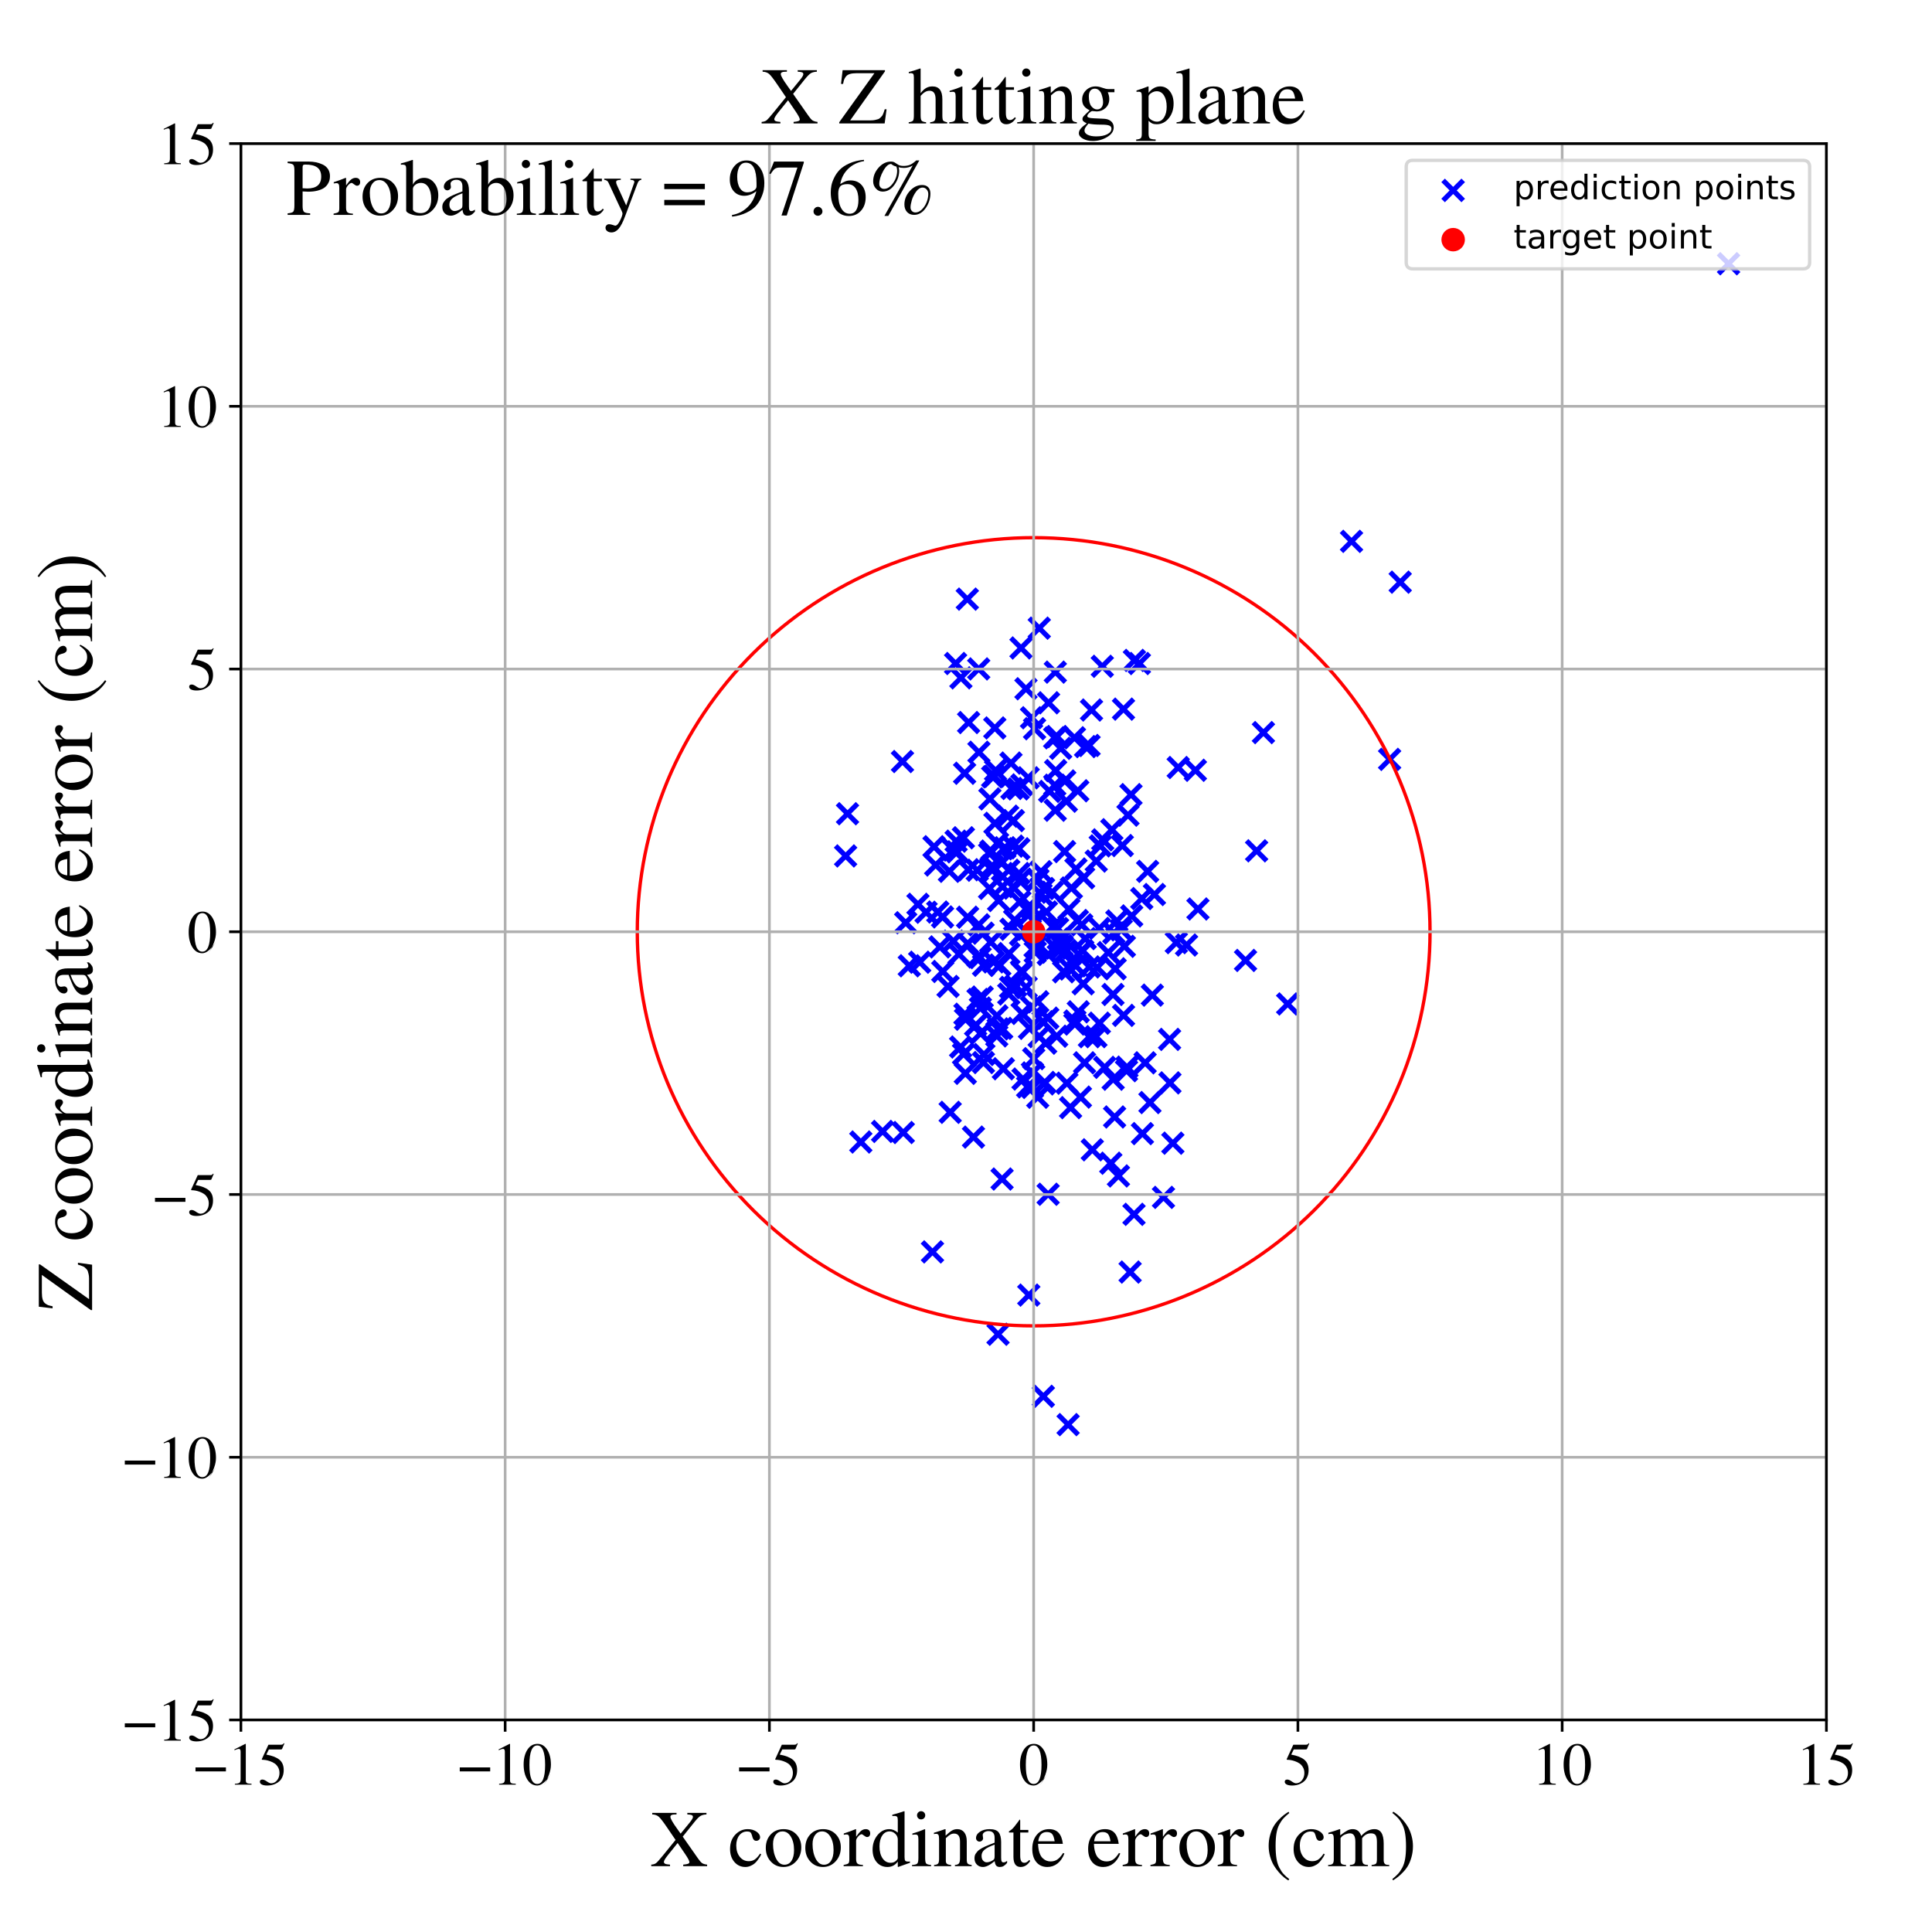 <?xml version="1.0" encoding="utf-8" standalone="no"?>
<!DOCTYPE svg PUBLIC "-//W3C//DTD SVG 1.1//EN"
  "http://www.w3.org/Graphics/SVG/1.1/DTD/svg11.dtd">
<!-- Created with matplotlib (https://matplotlib.org/) -->
<svg height="576pt" version="1.1" viewBox="0 0 576 576" width="576pt" xmlns="http://www.w3.org/2000/svg" xmlns:xlink="http://www.w3.org/1999/xlink">
 <defs>
  <style type="text/css">
*{stroke-linecap:butt;stroke-linejoin:round;}
  </style>
 </defs>
 <g id="figure_1">
  <g id="patch_1">
   <path d="M 0 576 
L 576 576 
L 576 0 
L 0 0 
z
" style="fill:#ffffff;"/>
  </g>
  <g id="axes_1">
   <g id="patch_2">
    <path d="M 71.822 512.784 
L 544.52 512.784 
L 544.52 42.802 
L 71.822 42.802 
z
" style="fill:#ffffff;"/>
   </g>
   <g id="PathCollection_1">
    <defs>
     <path d="M -3 3 
L 3 -3 
M -3 -3 
L 3 3 
" id="m0339abcb5a" style="stroke:#0000ff;stroke-width:1.5;"/>
    </defs>
    <g clip-path="url(#p69a64f63d3)">
     <use style="fill:#0000ff;stroke:#0000ff;stroke-width:1.5;" x="301.41" xlink:href="#m0339abcb5a" y="227.499"/>
     <use style="fill:#0000ff;stroke:#0000ff;stroke-width:1.5;" x="312.384" xlink:href="#m0339abcb5a" y="303.543"/>
     <use style="fill:#0000ff;stroke:#0000ff;stroke-width:1.5;" x="297.716" xlink:href="#m0339abcb5a" y="268.471"/>
     <use style="fill:#0000ff;stroke:#0000ff;stroke-width:1.5;" x="293.239" xlink:href="#m0339abcb5a" y="287.785"/>
     <use style="fill:#0000ff;stroke:#0000ff;stroke-width:1.5;" x="287.795" xlink:href="#m0339abcb5a" y="320"/>
     <use style="fill:#0000ff;stroke:#0000ff;stroke-width:1.5;" x="302.128" xlink:href="#m0339abcb5a" y="244.646"/>
     <use style="fill:#0000ff;stroke:#0000ff;stroke-width:1.5;" x="313.868" xlink:href="#m0339abcb5a" y="276.324"/>
     <use style="fill:#0000ff;stroke:#0000ff;stroke-width:1.5;" x="312.615" xlink:href="#m0339abcb5a" y="209.525"/>
     <use style="fill:#0000ff;stroke:#0000ff;stroke-width:1.5;" x="293.198" xlink:href="#m0339abcb5a" y="316.781"/>
     <use style="fill:#0000ff;stroke:#0000ff;stroke-width:1.5;" x="314.633" xlink:href="#m0339abcb5a" y="200.382"/>
     <use style="fill:#0000ff;stroke:#0000ff;stroke-width:1.5;" x="291.579" xlink:href="#m0339abcb5a" y="285.29"/>
     <use style="fill:#0000ff;stroke:#0000ff;stroke-width:1.5;" x="337.407" xlink:href="#m0339abcb5a" y="273.067"/>
     <use style="fill:#0000ff;stroke:#0000ff;stroke-width:1.5;" x="316.806" xlink:href="#m0339abcb5a" y="282.405"/>
     <use style="fill:#0000ff;stroke:#0000ff;stroke-width:1.5;" x="288.471" xlink:href="#m0339abcb5a" y="273.453"/>
     <use style="fill:#0000ff;stroke:#0000ff;stroke-width:1.5;" x="283.287" xlink:href="#m0339abcb5a" y="331.626"/>
     <use style="fill:#0000ff;stroke:#0000ff;stroke-width:1.5;" x="307.538" xlink:href="#m0339abcb5a" y="213.988"/>
     <use style="fill:#0000ff;stroke:#0000ff;stroke-width:1.5;" x="317.418" xlink:href="#m0339abcb5a" y="283.914"/>
     <use style="fill:#0000ff;stroke:#0000ff;stroke-width:1.5;" x="285.053" xlink:href="#m0339abcb5a" y="250.779"/>
     <use style="fill:#0000ff;stroke:#0000ff;stroke-width:1.5;" x="327.127" xlink:href="#m0339abcb5a" y="288.45"/>
     <use style="fill:#0000ff;stroke:#0000ff;stroke-width:1.5;" x="326.734" xlink:href="#m0339abcb5a" y="309.064"/>
     <use style="fill:#0000ff;stroke:#0000ff;stroke-width:1.5;" x="315.303" xlink:href="#m0339abcb5a" y="276.813"/>
     <use style="fill:#0000ff;stroke:#0000ff;stroke-width:1.5;" x="310.967" xlink:href="#m0339abcb5a" y="304.626"/>
     <use style="fill:#0000ff;stroke:#0000ff;stroke-width:1.5;" x="338.088" xlink:href="#m0339abcb5a" y="362.041"/>
     <use style="fill:#0000ff;stroke:#0000ff;stroke-width:1.5;" x="324.787" xlink:href="#m0339abcb5a" y="288.277"/>
     <use style="fill:#0000ff;stroke:#0000ff;stroke-width:1.5;" x="332.08" xlink:href="#m0339abcb5a" y="278.163"/>
     <use style="fill:#0000ff;stroke:#0000ff;stroke-width:1.5;" x="295.431" xlink:href="#m0339abcb5a" y="253.732"/>
     <use style="fill:#0000ff;stroke:#0000ff;stroke-width:1.5;" x="316.63" xlink:href="#m0339abcb5a" y="281.962"/>
     <use style="fill:#0000ff;stroke:#0000ff;stroke-width:1.5;" x="314.799" xlink:href="#m0339abcb5a" y="282.643"/>
     <use style="fill:#0000ff;stroke:#0000ff;stroke-width:1.5;" x="276.095" xlink:href="#m0339abcb5a" y="271.973"/>
     <use style="fill:#0000ff;stroke:#0000ff;stroke-width:1.5;" x="314.729" xlink:href="#m0339abcb5a" y="229.742"/>
     <use style="fill:#0000ff;stroke:#0000ff;stroke-width:1.5;" x="330.411" xlink:href="#m0339abcb5a" y="284.005"/>
     <use style="fill:#0000ff;stroke:#0000ff;stroke-width:1.5;" x="308.194" xlink:href="#m0339abcb5a" y="315.628"/>
     <use style="fill:#0000ff;stroke:#0000ff;stroke-width:1.5;" x="297.597" xlink:href="#m0339abcb5a" y="306.745"/>
     <use style="fill:#0000ff;stroke:#0000ff;stroke-width:1.5;" x="302.799" xlink:href="#m0339abcb5a" y="293.941"/>
     <use style="fill:#0000ff;stroke:#0000ff;stroke-width:1.5;" x="285.373" xlink:href="#m0339abcb5a" y="253.96"/>
     <use style="fill:#0000ff;stroke:#0000ff;stroke-width:1.5;" x="317.448" xlink:href="#m0339abcb5a" y="232.834"/>
     <use style="fill:#0000ff;stroke:#0000ff;stroke-width:1.5;" x="334.972" xlink:href="#m0339abcb5a" y="302.718"/>
     <use style="fill:#0000ff;stroke:#0000ff;stroke-width:1.5;" x="286.482" xlink:href="#m0339abcb5a" y="202.092"/>
     <use style="fill:#0000ff;stroke:#0000ff;stroke-width:1.5;" x="316.25" xlink:href="#m0339abcb5a" y="280.216"/>
     <use style="fill:#0000ff;stroke:#0000ff;stroke-width:1.5;" x="331.875" xlink:href="#m0339abcb5a" y="321.745"/>
     <use style="fill:#0000ff;stroke:#0000ff;stroke-width:1.5;" x="356.389" xlink:href="#m0339abcb5a" y="229.649"/>
     <use style="fill:#0000ff;stroke:#0000ff;stroke-width:1.5;" x="292.339" xlink:href="#m0339abcb5a" y="308.095"/>
     <use style="fill:#0000ff;stroke:#0000ff;stroke-width:1.5;" x="300.424" xlink:href="#m0339abcb5a" y="243.332"/>
     <use style="fill:#0000ff;stroke:#0000ff;stroke-width:1.5;" x="281.072" xlink:href="#m0339abcb5a" y="289.628"/>
     <use style="fill:#0000ff;stroke:#0000ff;stroke-width:1.5;" x="332.464" xlink:href="#m0339abcb5a" y="288.831"/>
     <use style="fill:#0000ff;stroke:#0000ff;stroke-width:1.5;" x="304.738" xlink:href="#m0339abcb5a" y="302.142"/>
     <use style="fill:#0000ff;stroke:#0000ff;stroke-width:1.5;" x="320.456" xlink:href="#m0339abcb5a" y="305.307"/>
     <use style="fill:#0000ff;stroke:#0000ff;stroke-width:1.5;" x="311.972" xlink:href="#m0339abcb5a" y="271.87"/>
     <use style="fill:#0000ff;stroke:#0000ff;stroke-width:1.5;" x="269.062" xlink:href="#m0339abcb5a" y="227.039"/>
     <use style="fill:#0000ff;stroke:#0000ff;stroke-width:1.5;" x="301.281" xlink:href="#m0339abcb5a" y="294.38"/>
     <use style="fill:#0000ff;stroke:#0000ff;stroke-width:1.5;" x="287.853" xlink:href="#m0339abcb5a" y="303.87"/>
     <use style="fill:#0000ff;stroke:#0000ff;stroke-width:1.5;" x="293.328" xlink:href="#m0339abcb5a" y="314.387"/>
     <use style="fill:#0000ff;stroke:#0000ff;stroke-width:1.5;" x="271.093" xlink:href="#m0339abcb5a" y="287.934"/>
     <use style="fill:#0000ff;stroke:#0000ff;stroke-width:1.5;" x="350.709" xlink:href="#m0339abcb5a" y="281.033"/>
     <use style="fill:#0000ff;stroke:#0000ff;stroke-width:1.5;" x="318.446" xlink:href="#m0339abcb5a" y="424.731"/>
     <use style="fill:#0000ff;stroke:#0000ff;stroke-width:1.5;" x="309.403" xlink:href="#m0339abcb5a" y="298.664"/>
     <use style="fill:#0000ff;stroke:#0000ff;stroke-width:1.5;" x="292.222" xlink:href="#m0339abcb5a" y="285.486"/>
     <use style="fill:#0000ff;stroke:#0000ff;stroke-width:1.5;" x="307.801" xlink:href="#m0339abcb5a" y="324.202"/>
     <use style="fill:#0000ff;stroke:#0000ff;stroke-width:1.5;" x="287.685" xlink:href="#m0339abcb5a" y="302.38"/>
     <use style="fill:#0000ff;stroke:#0000ff;stroke-width:1.5;" x="301.688" xlink:href="#m0339abcb5a" y="235.068"/>
     <use style="fill:#0000ff;stroke:#0000ff;stroke-width:1.5;" x="371.341" xlink:href="#m0339abcb5a" y="286.339"/>
     <use style="fill:#0000ff;stroke:#0000ff;stroke-width:1.5;" x="334.955" xlink:href="#m0339abcb5a" y="211.417"/>
     <use style="fill:#0000ff;stroke:#0000ff;stroke-width:1.5;" x="284.234" xlink:href="#m0339abcb5a" y="280.597"/>
     <use style="fill:#0000ff;stroke:#0000ff;stroke-width:1.5;" x="295.04" xlink:href="#m0339abcb5a" y="254.501"/>
     <use style="fill:#0000ff;stroke:#0000ff;stroke-width:1.5;" x="307.485" xlink:href="#m0339abcb5a" y="300.207"/>
     <use style="fill:#0000ff;stroke:#0000ff;stroke-width:1.5;" x="320.773" xlink:href="#m0339abcb5a" y="259.065"/>
     <use style="fill:#0000ff;stroke:#0000ff;stroke-width:1.5;" x="374.647" xlink:href="#m0339abcb5a" y="253.661"/>
     <use style="fill:#0000ff;stroke:#0000ff;stroke-width:1.5;" x="298.073" xlink:href="#m0339abcb5a" y="287.769"/>
     <use style="fill:#0000ff;stroke:#0000ff;stroke-width:1.5;" x="303.756" xlink:href="#m0339abcb5a" y="253.048"/>
     <use style="fill:#0000ff;stroke:#0000ff;stroke-width:1.5;" x="315.105" xlink:href="#m0339abcb5a" y="219.588"/>
     <use style="fill:#0000ff;stroke:#0000ff;stroke-width:1.5;" x="327.761" xlink:href="#m0339abcb5a" y="305.045"/>
     <use style="fill:#0000ff;stroke:#0000ff;stroke-width:1.5;" x="291.789" xlink:href="#m0339abcb5a" y="199.429"/>
     <use style="fill:#0000ff;stroke:#0000ff;stroke-width:1.5;" x="302.504" xlink:href="#m0339abcb5a" y="274.342"/>
     <use style="fill:#0000ff;stroke:#0000ff;stroke-width:1.5;" x="325.659" xlink:href="#m0339abcb5a" y="342.796"/>
     <use style="fill:#0000ff;stroke:#0000ff;stroke-width:1.5;" x="332.98" xlink:href="#m0339abcb5a" y="274.569"/>
     <use style="fill:#0000ff;stroke:#0000ff;stroke-width:1.5;" x="304.058" xlink:href="#m0339abcb5a" y="268.825"/>
     <use style="fill:#0000ff;stroke:#0000ff;stroke-width:1.5;" x="343.556" xlink:href="#m0339abcb5a" y="296.684"/>
     <use style="fill:#0000ff;stroke:#0000ff;stroke-width:1.5;" x="304.659" xlink:href="#m0339abcb5a" y="234.002"/>
     <use style="fill:#0000ff;stroke:#0000ff;stroke-width:1.5;" x="298.643" xlink:href="#m0339abcb5a" y="306.582"/>
     <use style="fill:#0000ff;stroke:#0000ff;stroke-width:1.5;" x="301.974" xlink:href="#m0339abcb5a" y="252.255"/>
     <use style="fill:#0000ff;stroke:#0000ff;stroke-width:1.5;" x="322.805" xlink:href="#m0339abcb5a" y="283.454"/>
     <use style="fill:#0000ff;stroke:#0000ff;stroke-width:1.5;" x="311.128" xlink:href="#m0339abcb5a" y="264.901"/>
     <use style="fill:#0000ff;stroke:#0000ff;stroke-width:1.5;" x="299.138" xlink:href="#m0339abcb5a" y="318.635"/>
     <use style="fill:#0000ff;stroke:#0000ff;stroke-width:1.5;" x="319.416" xlink:href="#m0339abcb5a" y="264.729"/>
     <use style="fill:#0000ff;stroke:#0000ff;stroke-width:1.5;" x="322.113" xlink:href="#m0339abcb5a" y="327.085"/>
     <use style="fill:#0000ff;stroke:#0000ff;stroke-width:1.5;" x="305.876" xlink:href="#m0339abcb5a" y="205.341"/>
     <use style="fill:#0000ff;stroke:#0000ff;stroke-width:1.5;" x="323.342" xlink:href="#m0339abcb5a" y="316.859"/>
     <use style="fill:#0000ff;stroke:#0000ff;stroke-width:1.5;" x="284.9" xlink:href="#m0339abcb5a" y="197.815"/>
     <use style="fill:#0000ff;stroke:#0000ff;stroke-width:1.5;" x="288.503" xlink:href="#m0339abcb5a" y="281.306"/>
     <use style="fill:#0000ff;stroke:#0000ff;stroke-width:1.5;" x="319.186" xlink:href="#m0339abcb5a" y="330.233"/>
     <use style="fill:#0000ff;stroke:#0000ff;stroke-width:1.5;" x="270.02" xlink:href="#m0339abcb5a" y="275.097"/>
     <use style="fill:#0000ff;stroke:#0000ff;stroke-width:1.5;" x="331.167" xlink:href="#m0339abcb5a" y="346.794"/>
     <use style="fill:#0000ff;stroke:#0000ff;stroke-width:1.5;" x="310.375" xlink:href="#m0339abcb5a" y="266.583"/>
     <use style="fill:#0000ff;stroke:#0000ff;stroke-width:1.5;" x="323.547" xlink:href="#m0339abcb5a" y="279.827"/>
     <use style="fill:#0000ff;stroke:#0000ff;stroke-width:1.5;" x="314.613" xlink:href="#m0339abcb5a" y="241.562"/>
     <use style="fill:#0000ff;stroke:#0000ff;stroke-width:1.5;" x="295.027" xlink:href="#m0339abcb5a" y="264.86"/>
     <use style="fill:#0000ff;stroke:#0000ff;stroke-width:1.5;" x="340.596" xlink:href="#m0339abcb5a" y="337.965"/>
     <use style="fill:#0000ff;stroke:#0000ff;stroke-width:1.5;" x="321.205" xlink:href="#m0339abcb5a" y="274.434"/>
     <use style="fill:#0000ff;stroke:#0000ff;stroke-width:1.5;" x="306.928" xlink:href="#m0339abcb5a" y="306.585"/>
     <use style="fill:#0000ff;stroke:#0000ff;stroke-width:1.5;" x="325.423" xlink:href="#m0339abcb5a" y="211.683"/>
     <use style="fill:#0000ff;stroke:#0000ff;stroke-width:1.5;" x="315.042" xlink:href="#m0339abcb5a" y="308.935"/>
     <use style="fill:#0000ff;stroke:#0000ff;stroke-width:1.5;" x="414.292" xlink:href="#m0339abcb5a" y="226.397"/>
     <use style="fill:#0000ff;stroke:#0000ff;stroke-width:1.5;" x="344.176" xlink:href="#m0339abcb5a" y="266.683"/>
     <use style="fill:#0000ff;stroke:#0000ff;stroke-width:1.5;" x="309.809" xlink:href="#m0339abcb5a" y="309.05"/>
     <use style="fill:#0000ff;stroke:#0000ff;stroke-width:1.5;" x="304.998" xlink:href="#m0339abcb5a" y="321.701"/>
     <use style="fill:#0000ff;stroke:#0000ff;stroke-width:1.5;" x="280.198" xlink:href="#m0339abcb5a" y="282.307"/>
     <use style="fill:#0000ff;stroke:#0000ff;stroke-width:1.5;" x="315.527" xlink:href="#m0339abcb5a" y="279.918"/>
     <use style="fill:#0000ff;stroke:#0000ff;stroke-width:1.5;" x="304.795" xlink:href="#m0339abcb5a" y="289.881"/>
     <use style="fill:#0000ff;stroke:#0000ff;stroke-width:1.5;" x="336.29" xlink:href="#m0339abcb5a" y="243.032"/>
     <use style="fill:#0000ff;stroke:#0000ff;stroke-width:1.5;" x="278.46" xlink:href="#m0339abcb5a" y="252.435"/>
     <use style="fill:#0000ff;stroke:#0000ff;stroke-width:1.5;" x="296.627" xlink:href="#m0339abcb5a" y="245.457"/>
     <use style="fill:#0000ff;stroke:#0000ff;stroke-width:1.5;" x="383.905" xlink:href="#m0339abcb5a" y="299.317"/>
     <use style="fill:#0000ff;stroke:#0000ff;stroke-width:1.5;" x="307.578" xlink:href="#m0339abcb5a" y="270.583"/>
     <use style="fill:#0000ff;stroke:#0000ff;stroke-width:1.5;" x="282.651" xlink:href="#m0339abcb5a" y="294.1"/>
     <use style="fill:#0000ff;stroke:#0000ff;stroke-width:1.5;" x="301.42" xlink:href="#m0339abcb5a" y="277.038"/>
     <use style="fill:#0000ff;stroke:#0000ff;stroke-width:1.5;" x="320.461" xlink:href="#m0339abcb5a" y="304.404"/>
     <use style="fill:#0000ff;stroke:#0000ff;stroke-width:1.5;" x="303.556" xlink:href="#m0339abcb5a" y="235.201"/>
     <use style="fill:#0000ff;stroke:#0000ff;stroke-width:1.5;" x="292.294" xlink:href="#m0339abcb5a" y="300.541"/>
     <use style="fill:#0000ff;stroke:#0000ff;stroke-width:1.5;" x="295.817" xlink:href="#m0339abcb5a" y="259.389"/>
     <use style="fill:#0000ff;stroke:#0000ff;stroke-width:1.5;" x="312.939" xlink:href="#m0339abcb5a" y="235.945"/>
     <use style="fill:#0000ff;stroke:#0000ff;stroke-width:1.5;" x="326.831" xlink:href="#m0339abcb5a" y="256.716"/>
     <use style="fill:#0000ff;stroke:#0000ff;stroke-width:1.5;" x="293.098" xlink:href="#m0339abcb5a" y="278.214"/>
     <use style="fill:#0000ff;stroke:#0000ff;stroke-width:1.5;" x="335.974" xlink:href="#m0339abcb5a" y="318.157"/>
     <use style="fill:#0000ff;stroke:#0000ff;stroke-width:1.5;" x="302.361" xlink:href="#m0339abcb5a" y="264.793"/>
     <use style="fill:#0000ff;stroke:#0000ff;stroke-width:1.5;" x="351.27" xlink:href="#m0339abcb5a" y="228.824"/>
     <use style="fill:#0000ff;stroke:#0000ff;stroke-width:1.5;" x="305.94" xlink:href="#m0339abcb5a" y="294.321"/>
     <use style="fill:#0000ff;stroke:#0000ff;stroke-width:1.5;" x="278.951" xlink:href="#m0339abcb5a" y="257.891"/>
     <use style="fill:#0000ff;stroke:#0000ff;stroke-width:1.5;" x="303.788" xlink:href="#m0339abcb5a" y="260.412"/>
     <use style="fill:#0000ff;stroke:#0000ff;stroke-width:1.5;" x="306.544" xlink:href="#m0339abcb5a" y="231.892"/>
     <use style="fill:#0000ff;stroke:#0000ff;stroke-width:1.5;" x="296.811" xlink:href="#m0339abcb5a" y="229.709"/>
     <use style="fill:#0000ff;stroke:#0000ff;stroke-width:1.5;" x="515.348" xlink:href="#m0339abcb5a" y="78.626"/>
     <use style="fill:#0000ff;stroke:#0000ff;stroke-width:1.5;" x="312.522" xlink:href="#m0339abcb5a" y="284.541"/>
     <use style="fill:#0000ff;stroke:#0000ff;stroke-width:1.5;" x="256.643" xlink:href="#m0339abcb5a" y="340.473"/>
     <use style="fill:#0000ff;stroke:#0000ff;stroke-width:1.5;" x="287.59" xlink:href="#m0339abcb5a" y="230.537"/>
     <use style="fill:#0000ff;stroke:#0000ff;stroke-width:1.5;" x="338.208" xlink:href="#m0339abcb5a" y="196.891"/>
     <use style="fill:#0000ff;stroke:#0000ff;stroke-width:1.5;" x="304.269" xlink:href="#m0339abcb5a" y="278.677"/>
     <use style="fill:#0000ff;stroke:#0000ff;stroke-width:1.5;" x="285.896" xlink:href="#m0339abcb5a" y="284.46"/>
     <use style="fill:#0000ff;stroke:#0000ff;stroke-width:1.5;" x="308.01" xlink:href="#m0339abcb5a" y="274.402"/>
     <use style="fill:#0000ff;stroke:#0000ff;stroke-width:1.5;" x="319.008" xlink:href="#m0339abcb5a" y="288.901"/>
     <use style="fill:#0000ff;stroke:#0000ff;stroke-width:1.5;" x="297.177" xlink:href="#m0339abcb5a" y="308.835"/>
     <use style="fill:#0000ff;stroke:#0000ff;stroke-width:1.5;" x="298.821" xlink:href="#m0339abcb5a" y="257.1"/>
     <use style="fill:#0000ff;stroke:#0000ff;stroke-width:1.5;" x="342.837" xlink:href="#m0339abcb5a" y="328.711"/>
     <use style="fill:#0000ff;stroke:#0000ff;stroke-width:1.5;" x="281.012" xlink:href="#m0339abcb5a" y="273.371"/>
     <use style="fill:#0000ff;stroke:#0000ff;stroke-width:1.5;" x="317.916" xlink:href="#m0339abcb5a" y="238.867"/>
     <use style="fill:#0000ff;stroke:#0000ff;stroke-width:1.5;" x="291.806" xlink:href="#m0339abcb5a" y="275.713"/>
     <use style="fill:#0000ff;stroke:#0000ff;stroke-width:1.5;" x="318.673" xlink:href="#m0339abcb5a" y="271.071"/>
     <use style="fill:#0000ff;stroke:#0000ff;stroke-width:1.5;" x="296.368" xlink:href="#m0339abcb5a" y="231.429"/>
     <use style="fill:#0000ff;stroke:#0000ff;stroke-width:1.5;" x="290.23" xlink:href="#m0339abcb5a" y="339.011"/>
     <use style="fill:#0000ff;stroke:#0000ff;stroke-width:1.5;" x="304.542" xlink:href="#m0339abcb5a" y="289.475"/>
     <use style="fill:#0000ff;stroke:#0000ff;stroke-width:1.5;" x="320.329" xlink:href="#m0339abcb5a" y="219.948"/>
     <use style="fill:#0000ff;stroke:#0000ff;stroke-width:1.5;" x="306.72" xlink:href="#m0339abcb5a" y="386.115"/>
     <use style="fill:#0000ff;stroke:#0000ff;stroke-width:1.5;" x="328.021" xlink:href="#m0339abcb5a" y="252.185"/>
     <use style="fill:#0000ff;stroke:#0000ff;stroke-width:1.5;" x="324.792" xlink:href="#m0339abcb5a" y="309.074"/>
     <use style="fill:#0000ff;stroke:#0000ff;stroke-width:1.5;" x="309.845" xlink:href="#m0339abcb5a" y="187.276"/>
     <use style="fill:#0000ff;stroke:#0000ff;stroke-width:1.5;" x="309.388" xlink:href="#m0339abcb5a" y="327.132"/>
     <use style="fill:#0000ff;stroke:#0000ff;stroke-width:1.5;" x="297.399" xlink:href="#m0339abcb5a" y="251.402"/>
     <use style="fill:#0000ff;stroke:#0000ff;stroke-width:1.5;" x="309.371" xlink:href="#m0339abcb5a" y="262.115"/>
     <use style="fill:#0000ff;stroke:#0000ff;stroke-width:1.5;" x="317.105" xlink:href="#m0339abcb5a" y="289.723"/>
     <use style="fill:#0000ff;stroke:#0000ff;stroke-width:1.5;" x="346.876" xlink:href="#m0339abcb5a" y="356.987"/>
     <use style="fill:#0000ff;stroke:#0000ff;stroke-width:1.5;" x="278.006" xlink:href="#m0339abcb5a" y="373.236"/>
     <use style="fill:#0000ff;stroke:#0000ff;stroke-width:1.5;" x="273.682" xlink:href="#m0339abcb5a" y="269.61"/>
     <use style="fill:#0000ff;stroke:#0000ff;stroke-width:1.5;" x="252.679" xlink:href="#m0339abcb5a" y="242.603"/>
     <use style="fill:#0000ff;stroke:#0000ff;stroke-width:1.5;" x="348.8" xlink:href="#m0339abcb5a" y="322.843"/>
     <use style="fill:#0000ff;stroke:#0000ff;stroke-width:1.5;" x="417.456" xlink:href="#m0339abcb5a" y="173.563"/>
     <use style="fill:#0000ff;stroke:#0000ff;stroke-width:1.5;" x="307.155" xlink:href="#m0339abcb5a" y="272.26"/>
     <use style="fill:#0000ff;stroke:#0000ff;stroke-width:1.5;" x="309.386" xlink:href="#m0339abcb5a" y="262.303"/>
     <use style="fill:#0000ff;stroke:#0000ff;stroke-width:1.5;" x="304.396" xlink:href="#m0339abcb5a" y="193.179"/>
     <use style="fill:#0000ff;stroke:#0000ff;stroke-width:1.5;" x="295.12" xlink:href="#m0339abcb5a" y="238.181"/>
     <use style="fill:#0000ff;stroke:#0000ff;stroke-width:1.5;" x="279.587" xlink:href="#m0339abcb5a" y="271.906"/>
     <use style="fill:#0000ff;stroke:#0000ff;stroke-width:1.5;" x="300.741" xlink:href="#m0339abcb5a" y="259.463"/>
     <use style="fill:#0000ff;stroke:#0000ff;stroke-width:1.5;" x="306.37" xlink:href="#m0339abcb5a" y="324.04"/>
     <use style="fill:#0000ff;stroke:#0000ff;stroke-width:1.5;" x="323.658" xlink:href="#m0339abcb5a" y="222.585"/>
     <use style="fill:#0000ff;stroke:#0000ff;stroke-width:1.5;" x="297.552" xlink:href="#m0339abcb5a" y="397.79"/>
     <use style="fill:#0000ff;stroke:#0000ff;stroke-width:1.5;" x="348.694" xlink:href="#m0339abcb5a" y="309.88"/>
     <use style="fill:#0000ff;stroke:#0000ff;stroke-width:1.5;" x="323.06" xlink:href="#m0339abcb5a" y="261.717"/>
     <use style="fill:#0000ff;stroke:#0000ff;stroke-width:1.5;" x="308.446" xlink:href="#m0339abcb5a" y="217.255"/>
     <use style="fill:#0000ff;stroke:#0000ff;stroke-width:1.5;" x="357.156" xlink:href="#m0339abcb5a" y="270.998"/>
     <use style="fill:#0000ff;stroke:#0000ff;stroke-width:1.5;" x="321.329" xlink:href="#m0339abcb5a" y="235.76"/>
     <use style="fill:#0000ff;stroke:#0000ff;stroke-width:1.5;" x="286.398" xlink:href="#m0339abcb5a" y="312.15"/>
     <use style="fill:#0000ff;stroke:#0000ff;stroke-width:1.5;" x="292.829" xlink:href="#m0339abcb5a" y="297.253"/>
     <use style="fill:#0000ff;stroke:#0000ff;stroke-width:1.5;" x="321.465" xlink:href="#m0339abcb5a" y="284.43"/>
     <use style="fill:#0000ff;stroke:#0000ff;stroke-width:1.5;" x="287.222" xlink:href="#m0339abcb5a" y="249.768"/>
     <use style="fill:#0000ff;stroke:#0000ff;stroke-width:1.5;" x="341.4" xlink:href="#m0339abcb5a" y="316.862"/>
     <use style="fill:#0000ff;stroke:#0000ff;stroke-width:1.5;" x="300.752" xlink:href="#m0339abcb5a" y="296.355"/>
     <use style="fill:#0000ff;stroke:#0000ff;stroke-width:1.5;" x="311.246" xlink:href="#m0339abcb5a" y="323.147"/>
     <use style="fill:#0000ff;stroke:#0000ff;stroke-width:1.5;" x="340.405" xlink:href="#m0339abcb5a" y="267.894"/>
     <use style="fill:#0000ff;stroke:#0000ff;stroke-width:1.5;" x="297.209" xlink:href="#m0339abcb5a" y="302.86"/>
     <use style="fill:#0000ff;stroke:#0000ff;stroke-width:1.5;" x="328.638" xlink:href="#m0339abcb5a" y="198.652"/>
     <use style="fill:#0000ff;stroke:#0000ff;stroke-width:1.5;" x="295.363" xlink:href="#m0339abcb5a" y="280.894"/>
     <use style="fill:#0000ff;stroke:#0000ff;stroke-width:1.5;" x="334.293" xlink:href="#m0339abcb5a" y="277.216"/>
     <use style="fill:#0000ff;stroke:#0000ff;stroke-width:1.5;" x="333.443" xlink:href="#m0339abcb5a" y="350.588"/>
     <use style="fill:#0000ff;stroke:#0000ff;stroke-width:1.5;" x="274.19" xlink:href="#m0339abcb5a" y="286.867"/>
     <use style="fill:#0000ff;stroke:#0000ff;stroke-width:1.5;" x="331.821" xlink:href="#m0339abcb5a" y="296.492"/>
     <use style="fill:#0000ff;stroke:#0000ff;stroke-width:1.5;" x="296.198" xlink:href="#m0339abcb5a" y="286.774"/>
     <use style="fill:#0000ff;stroke:#0000ff;stroke-width:1.5;" x="291.361" xlink:href="#m0339abcb5a" y="259.445"/>
     <use style="fill:#0000ff;stroke:#0000ff;stroke-width:1.5;" x="310.347" xlink:href="#m0339abcb5a" y="259.88"/>
     <use style="fill:#0000ff;stroke:#0000ff;stroke-width:1.5;" x="312.487" xlink:href="#m0339abcb5a" y="356.049"/>
     <use style="fill:#0000ff;stroke:#0000ff;stroke-width:1.5;" x="263.132" xlink:href="#m0339abcb5a" y="337.318"/>
     <use style="fill:#0000ff;stroke:#0000ff;stroke-width:1.5;" x="335.853" xlink:href="#m0339abcb5a" y="319.206"/>
     <use style="fill:#0000ff;stroke:#0000ff;stroke-width:1.5;" x="288.705" xlink:href="#m0339abcb5a" y="259.289"/>
     <use style="fill:#0000ff;stroke:#0000ff;stroke-width:1.5;" x="339.692" xlink:href="#m0339abcb5a" y="197.82"/>
     <use style="fill:#0000ff;stroke:#0000ff;stroke-width:1.5;" x="331.484" xlink:href="#m0339abcb5a" y="247.36"/>
     <use style="fill:#0000ff;stroke:#0000ff;stroke-width:1.5;" x="327.763" xlink:href="#m0339abcb5a" y="276.785"/>
     <use style="fill:#0000ff;stroke:#0000ff;stroke-width:1.5;" x="298.756" xlink:href="#m0339abcb5a" y="351.509"/>
     <use style="fill:#0000ff;stroke:#0000ff;stroke-width:1.5;" x="291.591" xlink:href="#m0339abcb5a" y="297.967"/>
     <use style="fill:#0000ff;stroke:#0000ff;stroke-width:1.5;" x="308.645" xlink:href="#m0339abcb5a" y="283.882"/>
     <use style="fill:#0000ff;stroke:#0000ff;stroke-width:1.5;" x="335.215" xlink:href="#m0339abcb5a" y="282.136"/>
     <use style="fill:#0000ff;stroke:#0000ff;stroke-width:1.5;" x="299.569" xlink:href="#m0339abcb5a" y="252.741"/>
     <use style="fill:#0000ff;stroke:#0000ff;stroke-width:1.5;" x="324.693" xlink:href="#m0339abcb5a" y="222.253"/>
     <use style="fill:#0000ff;stroke:#0000ff;stroke-width:1.5;" x="295.791" xlink:href="#m0339abcb5a" y="258.142"/>
     <use style="fill:#0000ff;stroke:#0000ff;stroke-width:1.5;" x="317.4" xlink:href="#m0339abcb5a" y="253.882"/>
     <use style="fill:#0000ff;stroke:#0000ff;stroke-width:1.5;" x="308.588" xlink:href="#m0339abcb5a" y="282.283"/>
     <use style="fill:#0000ff;stroke:#0000ff;stroke-width:1.5;" x="284.253" xlink:href="#m0339abcb5a" y="253.438"/>
     <use style="fill:#0000ff;stroke:#0000ff;stroke-width:1.5;" x="322.502" xlink:href="#m0339abcb5a" y="275.713"/>
     <use style="fill:#0000ff;stroke:#0000ff;stroke-width:1.5;" x="337.191" xlink:href="#m0339abcb5a" y="236.9"/>
     <use style="fill:#0000ff;stroke:#0000ff;stroke-width:1.5;" x="328.76" xlink:href="#m0339abcb5a" y="250.385"/>
     <use style="fill:#0000ff;stroke:#0000ff;stroke-width:1.5;" x="322.941" xlink:href="#m0339abcb5a" y="293.302"/>
     <use style="fill:#0000ff;stroke:#0000ff;stroke-width:1.5;" x="296.586" xlink:href="#m0339abcb5a" y="217.025"/>
     <use style="fill:#0000ff;stroke:#0000ff;stroke-width:1.5;" x="252.111" xlink:href="#m0339abcb5a" y="255.184"/>
     <use style="fill:#0000ff;stroke:#0000ff;stroke-width:1.5;" x="314.468" xlink:href="#m0339abcb5a" y="234.1"/>
     <use style="fill:#0000ff;stroke:#0000ff;stroke-width:1.5;" x="311.456" xlink:href="#m0339abcb5a" y="322.704"/>
     <use style="fill:#0000ff;stroke:#0000ff;stroke-width:1.5;" x="342.154" xlink:href="#m0339abcb5a" y="259.785"/>
     <use style="fill:#0000ff;stroke:#0000ff;stroke-width:1.5;" x="291.856" xlink:href="#m0339abcb5a" y="224.266"/>
     <use style="fill:#0000ff;stroke:#0000ff;stroke-width:1.5;" x="353.754" xlink:href="#m0339abcb5a" y="281.743"/>
     <use style="fill:#0000ff;stroke:#0000ff;stroke-width:1.5;" x="316.23" xlink:href="#m0339abcb5a" y="223.107"/>
     <use style="fill:#0000ff;stroke:#0000ff;stroke-width:1.5;" x="295.951" xlink:href="#m0339abcb5a" y="231.6"/>
     <use style="fill:#0000ff;stroke:#0000ff;stroke-width:1.5;" x="311.754" xlink:href="#m0339abcb5a" y="311.002"/>
     <use style="fill:#0000ff;stroke:#0000ff;stroke-width:1.5;" x="311.067" xlink:href="#m0339abcb5a" y="416.296"/>
     <use style="fill:#0000ff;stroke:#0000ff;stroke-width:1.5;" x="321.481" xlink:href="#m0339abcb5a" y="301.656"/>
     <use style="fill:#0000ff;stroke:#0000ff;stroke-width:1.5;" x="320.688" xlink:href="#m0339abcb5a" y="287.95"/>
     <use style="fill:#0000ff;stroke:#0000ff;stroke-width:1.5;" x="288.78" xlink:href="#m0339abcb5a" y="215.414"/>
     <use style="fill:#0000ff;stroke:#0000ff;stroke-width:1.5;" x="349.67" xlink:href="#m0339abcb5a" y="340.821"/>
     <use style="fill:#0000ff;stroke:#0000ff;stroke-width:1.5;" x="290.867" xlink:href="#m0339abcb5a" y="305.674"/>
     <use style="fill:#0000ff;stroke:#0000ff;stroke-width:1.5;" x="376.672" xlink:href="#m0339abcb5a" y="218.411"/>
     <use style="fill:#0000ff;stroke:#0000ff;stroke-width:1.5;" x="318.075" xlink:href="#m0339abcb5a" y="322.934"/>
     <use style="fill:#0000ff;stroke:#0000ff;stroke-width:1.5;" x="288.393" xlink:href="#m0339abcb5a" y="178.618"/>
     <use style="fill:#0000ff;stroke:#0000ff;stroke-width:1.5;" x="303.95" xlink:href="#m0339abcb5a" y="262.51"/>
     <use style="fill:#0000ff;stroke:#0000ff;stroke-width:1.5;" x="283.054" xlink:href="#m0339abcb5a" y="259.766"/>
     <use style="fill:#0000ff;stroke:#0000ff;stroke-width:1.5;" x="298.888" xlink:href="#m0339abcb5a" y="264.33"/>
     <use style="fill:#0000ff;stroke:#0000ff;stroke-width:1.5;" x="329.344" xlink:href="#m0339abcb5a" y="318.214"/>
     <use style="fill:#0000ff;stroke:#0000ff;stroke-width:1.5;" x="314.436" xlink:href="#m0339abcb5a" y="219.966"/>
     <use style="fill:#0000ff;stroke:#0000ff;stroke-width:1.5;" x="313.698" xlink:href="#m0339abcb5a" y="266.017"/>
     <use style="fill:#0000ff;stroke:#0000ff;stroke-width:1.5;" x="332.304" xlink:href="#m0339abcb5a" y="333.009"/>
     <use style="fill:#0000ff;stroke:#0000ff;stroke-width:1.5;" x="336.931" xlink:href="#m0339abcb5a" y="379.247"/>
     <use style="fill:#0000ff;stroke:#0000ff;stroke-width:1.5;" x="287.266" xlink:href="#m0339abcb5a" y="314.261"/>
     <use style="fill:#0000ff;stroke:#0000ff;stroke-width:1.5;" x="402.943" xlink:href="#m0339abcb5a" y="161.397"/>
     <use style="fill:#0000ff;stroke:#0000ff;stroke-width:1.5;" x="307.798" xlink:href="#m0339abcb5a" y="319.873"/>
     <use style="fill:#0000ff;stroke:#0000ff;stroke-width:1.5;" x="269.297" xlink:href="#m0339abcb5a" y="337.645"/>
     <use style="fill:#0000ff;stroke:#0000ff;stroke-width:1.5;" x="334.604" xlink:href="#m0339abcb5a" y="252.094"/>
     <use style="fill:#0000ff;stroke:#0000ff;stroke-width:1.5;" x="300.789" xlink:href="#m0339abcb5a" y="284.291"/>
    </g>
   </g>
   <g id="PathCollection_2">
    <defs>
     <path d="M 0 3 
C 0.796 3 1.559 2.684 2.121 2.121 
C 2.684 1.559 3 0.796 3 0 
C 3 -0.796 2.684 -1.559 2.121 -2.121 
C 1.559 -2.684 0.796 -3 0 -3 
C -0.796 -3 -1.559 -2.684 -2.121 -2.121 
C -2.684 -1.559 -3 -0.796 -3 0 
C -3 0.796 -2.684 1.559 -2.121 2.121 
C -1.559 2.684 -0.796 3 0 3 
z
" id="mc169001d0c" style="stroke:#ff0000;"/>
    </defs>
    <g clip-path="url(#p69a64f63d3)">
     <use style="fill:#ff0000;stroke:#ff0000;" x="308.171" xlink:href="#mc169001d0c" y="277.793"/>
    </g>
   </g>
   <g id="patch_3">
    <path clip-path="url(#p69a64f63d3)" d="M 308.171 395.288 
C 339.511 395.288 369.572 382.908 391.733 360.875 
C 413.894 338.841 426.346 308.953 426.346 277.793 
C 426.346 246.633 413.894 216.745 391.733 194.711 
C 369.572 172.677 339.511 160.297 308.171 160.297 
C 276.831 160.297 246.77 172.677 224.609 194.711 
C 202.448 216.745 189.997 246.633 189.997 277.793 
C 189.997 308.953 202.448 338.841 224.609 360.875 
C 246.77 382.908 276.831 395.288 308.171 395.288 
z
" style="fill:none;stroke:#ff0000;stroke-linejoin:miter;"/>
   </g>
   <g id="matplotlib.axis_1">
    <g id="xtick_1">
     <g id="line2d_1">
      <path clip-path="url(#p69a64f63d3)" d="M 71.822 512.784 
L 71.822 42.802 
" style="fill:none;stroke:#b0b0b0;stroke-linecap:square;stroke-width:0.8;"/>
     </g>
     <g id="line2d_2">
      <defs>
       <path d="M 0 0 
L 0 3.5 
" id="m55fbb3a398" style="stroke:#000000;stroke-width:0.8;"/>
      </defs>
      <g>
       <use style="stroke:#000000;stroke-width:0.8;" x="71.822" xlink:href="#m55fbb3a398" y="512.784"/>
      </g>
     </g>
     <g id="text_1">
      <!-- −15 -->
      <defs>
       <path d="M 3 22 
L 3 28.594 
L 53.406 28.594 
L 53.406 22 
z
" id="FreeSerif-8722"/>
       <path d="M 18.297 59.297 
Q 16.5 59.297 11.094 57.094 
L 11.094 58.5 
L 29.094 67.594 
L 29.906 67.406 
L 29.906 7.406 
Q 29.906 3.797 31.703 2.688 
Q 33.5 1.594 39.406 1.5 
L 39.406 0 
L 11.797 0 
L 11.797 1.5 
Q 17.406 1.703 19.344 3.141 
Q 21.297 4.594 21.297 9.297 
L 21.297 54.594 
Q 21.297 59.297 18.297 59.297 
z
" id="FreeSerif-49"/>
       <path d="M 35.703 19.406 
Q 35.703 24.703 33.344 28.797 
Q 31 32.906 27.641 35.156 
Q 24.297 37.406 20.141 38.844 
Q 16 40.297 12.953 40.75 
Q 9.906 41.203 7.594 41.203 
Q 6.406 41.203 6.406 42 
Q 6.406 42.297 6.5 42.5 
L 17.406 66.203 
L 38.297 66.203 
Q 39.906 66.203 40.844 66.703 
Q 41.797 67.203 42.906 68.797 
L 43.797 68.094 
L 40 59.203 
Q 39.594 58.297 37.703 58.297 
L 18.094 58.297 
L 13.906 49.797 
Q 28.5 47.203 35.594 41.344 
Q 42.703 35.5 42.703 24.203 
Q 42.703 18.297 40.844 13.688 
Q 39 9.094 36.141 6.297 
Q 33.297 3.5 29.547 1.703 
Q 25.797 -0.094 22.344 -0.75 
Q 18.906 -1.406 15.406 -1.406 
Q 9.797 -1.406 6.5 0.25 
Q 3.203 1.906 3.203 4.797 
Q 3.203 8.5 7.5 8.5 
Q 10.297 8.5 14.75 5.391 
Q 19.203 2.297 21.797 2.297 
Q 27.703 2.297 31.703 7.25 
Q 35.703 12.203 35.703 19.406 
z
" id="FreeSerif-53"/>
      </defs>
      <g transform="translate(57.746 532.077)scale(0.18 -0.18)">
       <use xlink:href="#FreeSerif-8722"/>
       <use x="56.4" xlink:href="#FreeSerif-49"/>
       <use x="106.4" xlink:href="#FreeSerif-53"/>
      </g>
     </g>
    </g>
    <g id="xtick_2">
     <g id="line2d_3">
      <path clip-path="url(#p69a64f63d3)" d="M 150.605 512.784 
L 150.605 42.802 
" style="fill:none;stroke:#b0b0b0;stroke-linecap:square;stroke-width:0.8;"/>
     </g>
     <g id="line2d_4">
      <g>
       <use style="stroke:#000000;stroke-width:0.8;" x="150.605" xlink:href="#m55fbb3a398" y="512.784"/>
      </g>
     </g>
     <g id="text_2">
      <!-- −10 -->
      <defs>
       <path d="M 47.594 17.797 
Q 35.203 -1.406 25 -1.406 
Q 14.797 -1.406 8.594 8.391 
Q 2.406 18.203 2.406 33.594 
Q 2.406 48.094 8.594 57.844 
Q 14.797 67.594 25.406 67.594 
Q 35.203 67.594 41.391 58 
Q 47.594 48.406 47.594 33 
Q 47.594 17.797 35.203 -1.406 
z
M 25.094 65 
Q 12 65 12 32.703 
Q 12 1.203 25 1.203 
Q 38 1.203 38 32.797 
Q 38 48.5 34.703 56.75 
Q 31.406 65 25.094 65 
z
" id="FreeSerif-48"/>
      </defs>
      <g transform="translate(136.529 532.077)scale(0.18 -0.18)">
       <use xlink:href="#FreeSerif-8722"/>
       <use x="56.4" xlink:href="#FreeSerif-49"/>
       <use x="106.4" xlink:href="#FreeSerif-48"/>
      </g>
     </g>
    </g>
    <g id="xtick_3">
     <g id="line2d_5">
      <path clip-path="url(#p69a64f63d3)" d="M 229.388 512.784 
L 229.388 42.802 
" style="fill:none;stroke:#b0b0b0;stroke-linecap:square;stroke-width:0.8;"/>
     </g>
     <g id="line2d_6">
      <g>
       <use style="stroke:#000000;stroke-width:0.8;" x="229.388" xlink:href="#m55fbb3a398" y="512.784"/>
      </g>
     </g>
     <g id="text_3">
      <!-- −5 -->
      <g transform="translate(219.812 532.077)scale(0.18 -0.18)">
       <use xlink:href="#FreeSerif-8722"/>
       <use x="56.4" xlink:href="#FreeSerif-53"/>
      </g>
     </g>
    </g>
    <g id="xtick_4">
     <g id="line2d_7">
      <path clip-path="url(#p69a64f63d3)" d="M 308.171 512.784 
L 308.171 42.802 
" style="fill:none;stroke:#b0b0b0;stroke-linecap:square;stroke-width:0.8;"/>
     </g>
     <g id="line2d_8">
      <g>
       <use style="stroke:#000000;stroke-width:0.8;" x="308.171" xlink:href="#m55fbb3a398" y="512.784"/>
      </g>
     </g>
     <g id="text_4">
      <!-- 0 -->
      <g transform="translate(303.671 532.077)scale(0.18 -0.18)">
       <use xlink:href="#FreeSerif-48"/>
      </g>
     </g>
    </g>
    <g id="xtick_5">
     <g id="line2d_9">
      <path clip-path="url(#p69a64f63d3)" d="M 386.954 512.784 
L 386.954 42.802 
" style="fill:none;stroke:#b0b0b0;stroke-linecap:square;stroke-width:0.8;"/>
     </g>
     <g id="line2d_10">
      <g>
       <use style="stroke:#000000;stroke-width:0.8;" x="386.954" xlink:href="#m55fbb3a398" y="512.784"/>
      </g>
     </g>
     <g id="text_5">
      <!-- 5 -->
      <g transform="translate(382.454 532.077)scale(0.18 -0.18)">
       <use xlink:href="#FreeSerif-53"/>
      </g>
     </g>
    </g>
    <g id="xtick_6">
     <g id="line2d_11">
      <path clip-path="url(#p69a64f63d3)" d="M 465.737 512.784 
L 465.737 42.802 
" style="fill:none;stroke:#b0b0b0;stroke-linecap:square;stroke-width:0.8;"/>
     </g>
     <g id="line2d_12">
      <g>
       <use style="stroke:#000000;stroke-width:0.8;" x="465.737" xlink:href="#m55fbb3a398" y="512.784"/>
      </g>
     </g>
     <g id="text_6">
      <!-- 10 -->
      <g transform="translate(456.737 532.077)scale(0.18 -0.18)">
       <use xlink:href="#FreeSerif-49"/>
       <use x="50" xlink:href="#FreeSerif-48"/>
      </g>
     </g>
    </g>
    <g id="xtick_7">
     <g id="line2d_13">
      <path clip-path="url(#p69a64f63d3)" d="M 544.52 512.784 
L 544.52 42.802 
" style="fill:none;stroke:#b0b0b0;stroke-linecap:square;stroke-width:0.8;"/>
     </g>
     <g id="line2d_14">
      <g>
       <use style="stroke:#000000;stroke-width:0.8;" x="544.52" xlink:href="#m55fbb3a398" y="512.784"/>
      </g>
     </g>
     <g id="text_7">
      <!-- 15 -->
      <g transform="translate(535.52 532.077)scale(0.18 -0.18)">
       <use xlink:href="#FreeSerif-49"/>
       <use x="50" xlink:href="#FreeSerif-53"/>
      </g>
     </g>
    </g>
    <g id="text_8">
     <!-- X coordinate error (cm) -->
     <defs>
      <path d="M 69.594 66.203 
L 69.594 64.297 
Q 64.703 64 62.047 62.344 
Q 59.406 60.703 54.703 54.906 
L 40.094 36.703 
L 59.297 9.297 
Q 62.297 5 64.297 3.703 
Q 66.297 2.406 70.406 1.906 
L 70.406 0 
L 40.703 0 
L 40.703 1.906 
Q 44.797 2.297 46.594 2.938 
Q 48.406 3.594 48.406 5 
Q 48.406 7.203 43.297 14.797 
L 33.797 28.797 
L 21.906 14 
Q 16.703 7.5 16.703 5.406 
Q 16.703 3.703 18.297 2.953 
Q 19.906 2.203 24.297 1.906 
L 24.297 0 
L 1 0 
L 1 1.906 
Q 4.906 2.203 7 3.797 
Q 9.094 5.406 15.5 13.297 
L 31.203 32.594 
L 20.297 48.594 
Q 13.297 58.906 10.25 61.5 
Q 7.203 64.094 2.203 64.297 
L 2.203 66.203 
L 32.406 66.203 
L 32.406 64.297 
L 29.594 64.203 
Q 24.797 64.094 24.797 61.297 
Q 24.797 58.094 33.297 46.297 
L 37.5 40.406 
L 48.797 54.203 
Q 52.797 59.203 52.797 61.094 
Q 52.797 62.797 51.344 63.438 
Q 49.906 64.094 45.797 64.297 
L 45.797 66.203 
z
" id="FreeSerif-88"/>
      <path id="FreeSerif-32"/>
      <path d="M 2.5 21.297 
Q 2.5 32.406 9.047 39.203 
Q 15.594 46 24.406 46 
Q 30.703 46 35.25 42.953 
Q 39.797 39.906 39.797 35.703 
Q 39.797 34 38.391 32.75 
Q 37 31.5 35 31.5 
Q 31.594 31.5 30.297 36.094 
L 29.703 38.297 
Q 28.906 41.094 27.703 42.094 
Q 26.5 43.094 23.797 43.094 
Q 17.703 43.094 13.953 38.25 
Q 10.203 33.406 10.203 25.703 
Q 10.203 17.094 14.547 11.641 
Q 18.906 6.203 25.703 6.203 
Q 30 6.203 33.094 8.25 
Q 36.203 10.297 39.797 15.594 
L 41.203 14.703 
Q 40.203 12.703 39.453 11.391 
Q 38.703 10.094 36.75 7.5 
Q 34.797 4.906 32.891 3.297 
Q 31 1.703 27.891 0.344 
Q 24.797 -1 21.5 -1 
Q 13.203 -1 7.844 5.25 
Q 2.5 11.5 2.5 21.297 
z
" id="FreeSerif-99"/>
      <path d="M 24.594 46 
Q 34.203 46 40.391 39.594 
Q 46.594 33.203 46.594 23.406 
Q 46.594 13 40.188 6 
Q 33.797 -1 24.391 -1 
Q 15 -1 8.75 5.75 
Q 2.5 12.5 2.5 22.594 
Q 2.5 32.906 8.641 39.453 
Q 14.797 46 24.594 46 
z
M 11.5 27.5 
Q 11.5 16.797 15.391 9.297 
Q 19.297 1.797 25.594 1.797 
Q 31.203 1.797 34.391 6.594 
Q 37.594 11.406 37.594 19.906 
Q 37.594 30.203 33.594 36.703 
Q 29.594 43.203 23.297 43.203 
Q 18 43.203 14.75 38.891 
Q 11.5 34.594 11.5 27.5 
z
" id="FreeSerif-111"/>
      <path d="M 30.094 36.203 
Q 28.594 36.203 26.391 37.953 
Q 24.203 39.703 23.5 39.703 
Q 21.5 39.703 19 36.797 
Q 16.5 33.906 16.5 31.5 
L 16.5 9 
Q 16.5 4.703 18.203 3.203 
Q 19.906 1.703 25 1.5 
L 25 0 
L 1 0 
L 1 1.5 
Q 5.797 2.406 6.938 3.5 
Q 8.094 4.594 8.094 8.406 
L 8.094 33.406 
Q 8.094 36.703 7.344 38.047 
Q 6.594 39.406 4.703 39.406 
Q 3.094 39.406 1.203 39 
L 1.203 40.594 
Q 9.203 43.203 16 46 
L 16.5 45.797 
L 16.5 36.594 
Q 20.203 41.906 22.797 43.953 
Q 25.406 46 28.5 46 
Q 31.094 46 32.547 44.594 
Q 34 43.203 34 40.703 
Q 34 38.594 32.953 37.391 
Q 31.906 36.203 30.094 36.203 
z
" id="FreeSerif-114"/>
      <path d="M 34.203 -1 
L 33.797 -0.703 
L 33.797 5.703 
Q 29 -1 21 -1 
Q 12.703 -1 7.594 4.953 
Q 2.5 10.906 2.5 20.5 
Q 2.5 31.094 8.594 38.547 
Q 14.703 46 23.297 46 
Q 28.703 46 33.797 41.703 
L 33.797 57.297 
Q 33.797 60.406 32.891 61.406 
Q 32 62.406 29.203 62.406 
Q 27.797 62.406 27 62.297 
L 27 63.906 
Q 36.094 66.297 41.703 68.297 
L 42.203 68.094 
L 42.203 11.406 
Q 42.203 7.906 43.047 6.797 
Q 43.906 5.703 46.594 5.703 
Q 47.094 5.703 48.906 5.797 
L 48.906 4.203 
z
M 24.906 4.203 
Q 28.703 4.203 31.25 6.344 
Q 33.797 8.5 33.797 10.203 
L 33.797 33.203 
Q 33.797 37.203 30.688 40.203 
Q 27.594 43.203 23.594 43.203 
Q 17.906 43.203 14.5 38.094 
Q 11.094 33 11.094 24.5 
Q 11.094 15.297 14.891 9.75 
Q 18.703 4.203 24.906 4.203 
z
" id="FreeSerif-100"/>
      <path d="M 6.203 39.297 
Q 4 39.297 2 39 
L 2 40.5 
Q 9 42.5 17.5 46 
L 17.906 45.703 
L 17.906 10.203 
Q 17.906 4.797 19.156 3.344 
Q 20.406 1.906 25.297 1.5 
L 25.297 0 
L 1.594 0 
L 1.594 1.5 
Q 6.797 1.797 8.141 3.297 
Q 9.5 4.797 9.5 10.203 
L 9.5 33.406 
Q 9.5 36.703 8.75 38 
Q 8 39.297 6.203 39.297 
z
M 12.797 68.297 
Q 15 68.297 16.5 66.797 
Q 18 65.297 18 63.203 
Q 18 61 16.5 59.547 
Q 15 58.094 12.797 58.094 
Q 10.703 58.094 9.25 59.594 
Q 7.797 61.094 7.797 63.188 
Q 7.797 65.297 9.297 66.797 
Q 10.797 68.297 12.797 68.297 
z
" id="FreeSerif-105"/>
      <path d="M 1 39.797 
L 1 41.5 
Q 8.406 43.703 14.797 46 
L 15.5 45.797 
L 15.5 37.906 
Q 20.594 42.703 23.547 44.344 
Q 26.5 46 30 46 
Q 35.5 46 38.641 42.047 
Q 41.797 38.094 41.797 31 
L 41.797 8.094 
Q 41.797 4.406 43 3.156 
Q 44.203 1.906 47.906 1.5 
L 47.906 0 
L 27.094 0 
L 27.094 1.5 
Q 30.906 1.797 32.156 3.5 
Q 33.406 5.203 33.406 9.906 
L 33.406 30.797 
Q 33.406 40.5 26.094 40.5 
Q 23.594 40.5 21.5 39.344 
Q 19.406 38.203 15.797 34.797 
L 15.797 6.703 
Q 15.797 4 17.188 2.891 
Q 18.594 1.797 22.406 1.5 
L 22.406 0 
L 1.203 0 
L 1.203 1.5 
Q 5 1.797 6.203 3.25 
Q 7.406 4.703 7.406 9 
L 7.406 33.797 
Q 7.406 37.5 6.594 38.844 
Q 5.797 40.203 3.703 40.203 
Q 1.797 40.203 1 39.797 
z
" id="FreeSerif-110"/>
      <path d="M 2.5 9.703 
Q 2.5 11.5 2.891 13.047 
Q 3.297 14.594 4.297 15.938 
Q 5.297 17.297 6.188 18.391 
Q 7.094 19.5 8.891 20.641 
Q 10.703 21.797 11.891 22.547 
Q 13.094 23.297 15.547 24.344 
Q 18 25.406 19.297 25.953 
Q 20.594 26.5 23.391 27.594 
Q 26.203 28.703 27.5 29.203 
L 27.5 35.297 
Q 27.5 43.594 19.906 43.594 
Q 16.906 43.594 14.797 42.141 
Q 12.703 40.703 12.703 38.703 
Q 12.703 37.906 12.953 36.5 
Q 13.203 35.094 13.203 34.703 
Q 13.203 33 11.844 31.75 
Q 10.5 30.5 8.703 30.5 
Q 7 30.5 5.703 31.797 
Q 4.406 33.094 4.406 34.797 
Q 4.406 39.5 9.25 42.75 
Q 14.094 46 21.203 46 
Q 29.406 46 32.5 42.047 
Q 35.594 38.094 35.594 30 
L 35.594 10.5 
Q 35.594 7.203 36.25 5.953 
Q 36.906 4.703 38.594 4.703 
Q 40.703 4.703 43 6.594 
L 43 4 
Q 40.406 1.094 38.453 0.047 
Q 36.5 -1 34 -1 
Q 30.906 -1 29.453 0.703 
Q 28 2.406 27.594 6.297 
Q 19 -1 13 -1 
Q 8.406 -1 5.453 2 
Q 2.5 5 2.5 9.703 
z
M 27.5 12.297 
L 27.5 26.797 
Q 18.5 23.5 14.891 20.391 
Q 11.297 17.297 11.297 12.906 
Q 11.297 8.797 13.297 6.797 
Q 15.297 4.797 17.594 4.797 
Q 21 4.797 24.906 7.094 
Q 26.5 8 27 9 
Q 27.5 10 27.5 12.297 
z
" id="FreeSerif-97"/>
      <path d="M 25.906 45 
L 25.906 41.797 
L 15.797 41.797 
L 15.797 13.203 
Q 15.797 8.5 17 6.344 
Q 18.203 4.203 21 4.203 
Q 24.094 4.203 27 7.703 
L 28.297 6.594 
Q 23.5 -1 16.297 -1 
Q 7.406 -1 7.406 11.703 
L 7.406 41.797 
L 2.094 41.797 
Q 1.703 42.094 1.703 42.5 
Q 1.703 43 2 43.297 
Q 2.297 43.594 3.141 44.141 
Q 4 44.703 5.203 45.641 
Q 6.406 46.594 8.5 49.094 
Q 10.594 51.594 13.094 55.094 
Q 14.703 57.406 15.094 57.906 
Q 15.797 57.906 15.797 56.594 
L 15.797 45 
z
" id="FreeSerif-116"/>
      <path d="M 9.703 27.703 
Q 9.906 21.406 11.406 16.844 
Q 12.906 12.297 15.297 10.047 
Q 17.703 7.797 20.141 6.844 
Q 22.594 5.906 25.297 5.906 
Q 30.094 5.906 33.641 8.297 
Q 37.203 10.703 40.797 16.406 
L 42.406 15.703 
Q 39.297 7.594 33.797 3.297 
Q 28.297 -1 21.203 -1 
Q 12.594 -1 7.547 5.047 
Q 2.5 11.094 2.5 21.406 
Q 2.5 32.5 8.344 39.25 
Q 14.203 46 23.406 46 
Q 31 46 35.203 41.453 
Q 39.406 36.906 40.5 27.703 
z
M 9.906 30.906 
L 30.297 30.906 
Q 29.297 37.406 27.188 39.906 
Q 25.094 42.406 20.5 42.406 
Q 11.5 42.406 9.906 30.906 
z
" id="FreeSerif-101"/>
      <path d="M 29.203 -17.703 
Q 26.594 -16.094 23.797 -13.844 
Q 21 -11.594 17.453 -7.594 
Q 13.906 -3.594 11.203 0.953 
Q 8.5 5.5 6.641 11.891 
Q 4.797 18.297 4.797 25.203 
Q 4.797 32.406 6.641 38.844 
Q 8.5 45.297 11 49.547 
Q 13.5 53.797 17.344 57.75 
Q 21.203 61.703 23.703 63.594 
Q 26.203 65.5 29.5 67.594 
L 30.406 66 
Q 26 62.406 23.297 59.5 
Q 20.594 56.594 18.094 51.938 
Q 15.594 47.297 14.5 40.844 
Q 13.406 34.406 13.406 25.5 
Q 13.406 16.203 14.5 9.5 
Q 15.594 2.797 18.094 -1.953 
Q 20.594 -6.703 23.297 -9.703 
Q 26 -12.703 30.406 -16.094 
z
" id="FreeSerif-40"/>
      <path d="M 1.297 39.797 
L 1.297 41.5 
Q 8.5 43.5 15.297 46 
L 16 45.797 
L 16 38.297 
Q 22.203 43 25.203 44.5 
Q 28.203 46 31.5 46 
Q 39.406 46 42.094 37.594 
Q 49.906 46 58.406 46 
Q 70 46 70 28.203 
L 70 7.594 
Q 70 2 74.297 1.703 
L 76.906 1.5 
L 76.906 0 
L 55 0 
L 55 1.5 
Q 59.406 2 60.5 3.203 
Q 61.594 4.406 61.594 8.703 
L 61.594 29.797 
Q 61.594 36 60 38.391 
Q 58.406 40.797 54.094 40.797 
Q 47.5 40.797 43.203 34.703 
L 43.203 9.5 
Q 43.203 4.797 44.641 3.188 
Q 46.094 1.594 50.406 1.5 
L 50.406 0 
L 28 0 
L 28 1.5 
Q 32.297 1.797 33.547 3.094 
Q 34.797 4.406 34.797 8.594 
L 34.797 30.297 
Q 34.797 40.797 28.203 40.797 
Q 25.406 40.797 21.953 39.391 
Q 18.5 38 16.406 34.906 
L 16.406 6.703 
Q 16.406 3.797 17.797 2.75 
Q 19.203 1.703 23.203 1.5 
L 23.203 0 
L 1 0 
L 1 1.5 
Q 5.203 1.594 6.594 3 
Q 8 4.406 8 8.5 
L 8 33.797 
Q 8 37.406 7.25 38.797 
Q 6.5 40.203 4.5 40.203 
Q 3 40.203 1.297 39.797 
z
" id="FreeSerif-109"/>
      <path d="M 4.047 67.703 
Q 6.656 66.094 9.453 63.844 
Q 12.25 61.594 15.797 57.594 
Q 19.344 53.594 22.047 49.047 
Q 24.75 44.5 26.594 38.094 
Q 28.453 31.703 28.453 24.797 
Q 28.453 17.594 26.594 11.141 
Q 24.75 4.703 22.25 0.453 
Q 19.75 -3.797 15.891 -7.75 
Q 12.047 -11.703 9.547 -13.594 
Q 7.047 -15.5 3.75 -17.594 
L 2.844 -16 
Q 7.25 -12.406 9.953 -9.5 
Q 12.656 -6.594 15.156 -1.938 
Q 17.656 2.703 18.75 9.141 
Q 19.844 15.594 19.844 24.5 
Q 19.844 33.797 18.75 40.5 
Q 17.656 47.203 15.156 51.953 
Q 12.656 56.703 9.953 59.703 
Q 7.25 62.703 2.844 66.094 
z
" id="FreeSerif-41"/>
     </defs>
     <g transform="translate(193.922 556.375)scale(0.24 -0.24)">
      <use xlink:href="#FreeSerif-88"/>
      <use x="71.4" xlink:href="#FreeSerif-32"/>
      <use x="96.4" xlink:href="#FreeSerif-99"/>
      <use x="140.784" xlink:href="#FreeSerif-111"/>
      <use x="189.884" xlink:href="#FreeSerif-111"/>
      <use x="238.969" xlink:href="#FreeSerif-114"/>
      <use x="273.453" xlink:href="#FreeSerif-100"/>
      <use x="323.353" xlink:href="#FreeSerif-105"/>
      <use x="351.137" xlink:href="#FreeSerif-110"/>
      <use x="400.037" xlink:href="#FreeSerif-97"/>
      <use x="443.522" xlink:href="#FreeSerif-116"/>
      <use x="471.822" xlink:href="#FreeSerif-101"/>
      <use x="516.222" xlink:href="#FreeSerif-32"/>
      <use x="541.222" xlink:href="#FreeSerif-101"/>
      <use x="585.606" xlink:href="#FreeSerif-114"/>
      <use x="620.106" xlink:href="#FreeSerif-114"/>
      <use x="654.59" xlink:href="#FreeSerif-111"/>
      <use x="703.675" xlink:href="#FreeSerif-114"/>
      <use x="738.175" xlink:href="#FreeSerif-32"/>
      <use x="763.175" xlink:href="#FreeSerif-40"/>
      <use x="796.475" xlink:href="#FreeSerif-99"/>
      <use x="840.859" xlink:href="#FreeSerif-109"/>
      <use x="918.759" xlink:href="#FreeSerif-41"/>
     </g>
    </g>
   </g>
   <g id="matplotlib.axis_2">
    <g id="ytick_1">
     <g id="line2d_15">
      <path clip-path="url(#p69a64f63d3)" d="M 71.822 512.784 
L 544.52 512.784 
" style="fill:none;stroke:#b0b0b0;stroke-linecap:square;stroke-width:0.8;"/>
     </g>
     <g id="line2d_16">
      <defs>
       <path d="M 0 0 
L -3.5 0 
" id="m235e5ae920" style="stroke:#000000;stroke-width:0.8;"/>
      </defs>
      <g>
       <use style="stroke:#000000;stroke-width:0.8;" x="71.822" xlink:href="#m235e5ae920" y="512.784"/>
      </g>
     </g>
     <g id="text_9">
      <!-- −15 -->
      <g transform="translate(36.669 518.931)scale(0.18 -0.18)">
       <use xlink:href="#FreeSerif-8722"/>
       <use x="56.4" xlink:href="#FreeSerif-49"/>
       <use x="106.4" xlink:href="#FreeSerif-53"/>
      </g>
     </g>
    </g>
    <g id="ytick_2">
     <g id="line2d_17">
      <path clip-path="url(#p69a64f63d3)" d="M 71.822 434.454 
L 544.52 434.454 
" style="fill:none;stroke:#b0b0b0;stroke-linecap:square;stroke-width:0.8;"/>
     </g>
     <g id="line2d_18">
      <g>
       <use style="stroke:#000000;stroke-width:0.8;" x="71.822" xlink:href="#m235e5ae920" y="434.454"/>
      </g>
     </g>
     <g id="text_10">
      <!-- −10 -->
      <g transform="translate(36.669 440.6)scale(0.18 -0.18)">
       <use xlink:href="#FreeSerif-8722"/>
       <use x="56.4" xlink:href="#FreeSerif-49"/>
       <use x="106.4" xlink:href="#FreeSerif-48"/>
      </g>
     </g>
    </g>
    <g id="ytick_3">
     <g id="line2d_19">
      <path clip-path="url(#p69a64f63d3)" d="M 71.822 356.123 
L 544.52 356.123 
" style="fill:none;stroke:#b0b0b0;stroke-linecap:square;stroke-width:0.8;"/>
     </g>
     <g id="line2d_20">
      <g>
       <use style="stroke:#000000;stroke-width:0.8;" x="71.822" xlink:href="#m235e5ae920" y="356.123"/>
      </g>
     </g>
     <g id="text_11">
      <!-- −5 -->
      <g transform="translate(45.669 362.27)scale(0.18 -0.18)">
       <use xlink:href="#FreeSerif-8722"/>
       <use x="56.4" xlink:href="#FreeSerif-53"/>
      </g>
     </g>
    </g>
    <g id="ytick_4">
     <g id="line2d_21">
      <path clip-path="url(#p69a64f63d3)" d="M 71.822 277.793 
L 544.52 277.793 
" style="fill:none;stroke:#b0b0b0;stroke-linecap:square;stroke-width:0.8;"/>
     </g>
     <g id="line2d_22">
      <g>
       <use style="stroke:#000000;stroke-width:0.8;" x="71.822" xlink:href="#m235e5ae920" y="277.793"/>
      </g>
     </g>
     <g id="text_12">
      <!-- 0 -->
      <g transform="translate(55.822 283.94)scale(0.18 -0.18)">
       <use xlink:href="#FreeSerif-48"/>
      </g>
     </g>
    </g>
    <g id="ytick_5">
     <g id="line2d_23">
      <path clip-path="url(#p69a64f63d3)" d="M 71.822 199.462 
L 544.52 199.462 
" style="fill:none;stroke:#b0b0b0;stroke-linecap:square;stroke-width:0.8;"/>
     </g>
     <g id="line2d_24">
      <g>
       <use style="stroke:#000000;stroke-width:0.8;" x="71.822" xlink:href="#m235e5ae920" y="199.462"/>
      </g>
     </g>
     <g id="text_13">
      <!-- 5 -->
      <g transform="translate(55.822 205.609)scale(0.18 -0.18)">
       <use xlink:href="#FreeSerif-53"/>
      </g>
     </g>
    </g>
    <g id="ytick_6">
     <g id="line2d_25">
      <path clip-path="url(#p69a64f63d3)" d="M 71.822 121.132 
L 544.52 121.132 
" style="fill:none;stroke:#b0b0b0;stroke-linecap:square;stroke-width:0.8;"/>
     </g>
     <g id="line2d_26">
      <g>
       <use style="stroke:#000000;stroke-width:0.8;" x="71.822" xlink:href="#m235e5ae920" y="121.132"/>
      </g>
     </g>
     <g id="text_14">
      <!-- 10 -->
      <g transform="translate(46.822 127.279)scale(0.18 -0.18)">
       <use xlink:href="#FreeSerif-49"/>
       <use x="50" xlink:href="#FreeSerif-48"/>
      </g>
     </g>
    </g>
    <g id="ytick_7">
     <g id="line2d_27">
      <path clip-path="url(#p69a64f63d3)" d="M 71.822 42.802 
L 544.52 42.802 
" style="fill:none;stroke:#b0b0b0;stroke-linecap:square;stroke-width:0.8;"/>
     </g>
     <g id="line2d_28">
      <g>
       <use style="stroke:#000000;stroke-width:0.8;" x="71.822" xlink:href="#m235e5ae920" y="42.802"/>
      </g>
     </g>
     <g id="text_15">
      <!-- 15 -->
      <g transform="translate(46.822 48.948)scale(0.18 -0.18)">
       <use xlink:href="#FreeSerif-49"/>
       <use x="50" xlink:href="#FreeSerif-53"/>
      </g>
     </g>
    </g>
    <g id="text_16">
     <!-- Z coordinate error (cm) -->
     <defs>
      <path d="M 40.297 3.797 
Q 43.094 3.797 45.391 4.297 
Q 47.703 4.797 49.25 5.297 
Q 50.797 5.797 52.141 7.188 
Q 53.5 8.594 54.141 9.297 
Q 54.797 10 55.594 12.047 
Q 56.406 14.094 56.594 14.688 
Q 56.797 15.297 57.5 17.594 
L 59.797 17.594 
L 57.406 0 
L 1 0 
L 1 1.5 
L 44.703 62.406 
L 22.594 62.406 
Q 17.5 62.406 14.203 61.406 
Q 10.906 60.406 9.25 58.203 
Q 7.594 56 7 54.203 
Q 6.406 52.406 5.797 49.094 
L 3.203 49.094 
L 5.203 66.203 
L 57.797 66.203 
L 57.797 64.703 
L 14.594 3.797 
z
" id="FreeSerif-90"/>
     </defs>
     <g transform="translate(27.46 390.829)rotate(-90)scale(0.24 -0.24)">
      <use xlink:href="#FreeSerif-90"/>
      <use x="61.3" xlink:href="#FreeSerif-32"/>
      <use x="86.3" xlink:href="#FreeSerif-99"/>
      <use x="130.684" xlink:href="#FreeSerif-111"/>
      <use x="179.784" xlink:href="#FreeSerif-111"/>
      <use x="228.869" xlink:href="#FreeSerif-114"/>
      <use x="263.353" xlink:href="#FreeSerif-100"/>
      <use x="313.253" xlink:href="#FreeSerif-105"/>
      <use x="341.037" xlink:href="#FreeSerif-110"/>
      <use x="389.937" xlink:href="#FreeSerif-97"/>
      <use x="433.422" xlink:href="#FreeSerif-116"/>
      <use x="461.722" xlink:href="#FreeSerif-101"/>
      <use x="506.122" xlink:href="#FreeSerif-32"/>
      <use x="531.122" xlink:href="#FreeSerif-101"/>
      <use x="575.506" xlink:href="#FreeSerif-114"/>
      <use x="610.006" xlink:href="#FreeSerif-114"/>
      <use x="644.49" xlink:href="#FreeSerif-111"/>
      <use x="693.575" xlink:href="#FreeSerif-114"/>
      <use x="728.075" xlink:href="#FreeSerif-32"/>
      <use x="753.075" xlink:href="#FreeSerif-40"/>
      <use x="786.375" xlink:href="#FreeSerif-99"/>
      <use x="830.759" xlink:href="#FreeSerif-109"/>
      <use x="908.659" xlink:href="#FreeSerif-41"/>
     </g>
    </g>
   </g>
   <g id="patch_4">
    <path d="M 71.822 512.784 
L 71.822 42.802 
" style="fill:none;stroke:#000000;stroke-linecap:square;stroke-linejoin:miter;stroke-width:0.8;"/>
   </g>
   <g id="patch_5">
    <path d="M 544.52 512.784 
L 544.52 42.802 
" style="fill:none;stroke:#000000;stroke-linecap:square;stroke-linejoin:miter;stroke-width:0.8;"/>
   </g>
   <g id="patch_6">
    <path d="M 71.822 512.784 
L 544.52 512.784 
" style="fill:none;stroke:#000000;stroke-linecap:square;stroke-linejoin:miter;stroke-width:0.8;"/>
   </g>
   <g id="patch_7">
    <path d="M 71.822 42.802 
L 544.52 42.802 
" style="fill:none;stroke:#000000;stroke-linecap:square;stroke-linejoin:miter;stroke-width:0.8;"/>
   </g>
   <g id="text_17">
    <!-- Probability = 97.6% -->
    <defs>
     <path d="M 54.094 48.094 
Q 54.094 45.5 53.5 43.094 
Q 52.906 40.703 51.156 38 
Q 49.406 35.297 46.5 33.344 
Q 43.594 31.406 38.594 30.094 
Q 33.594 28.797 27 28.797 
Q 24 28.797 20.094 29.094 
L 20.094 10.906 
Q 20.094 5.406 21.844 3.75 
Q 23.594 2.094 29.5 1.906 
L 29.5 0 
L 1.5 0 
L 1.5 1.906 
Q 7.203 2.406 8.547 4.047 
Q 9.906 5.703 9.906 12 
L 9.906 55.297 
Q 9.906 60.703 8.5 62.203 
Q 7.094 63.703 1.5 64.297 
L 1.5 66.203 
L 27.906 66.203 
Q 32.406 66.203 36.594 65.344 
Q 40.797 64.5 44.938 62.594 
Q 49.094 60.703 51.594 57 
Q 54.094 53.297 54.094 48.094 
z
M 20.094 59.094 
L 20.094 33.094 
Q 23.594 32.797 25.797 32.797 
Q 43.203 32.797 43.203 47.5 
Q 43.203 55.203 38.391 58.844 
Q 33.594 62.5 23.5 62.5 
Q 21.5 62.5 20.797 61.797 
Q 20.094 61.094 20.094 59.094 
z
" id="FreeSerif-80"/>
     <path d="M 16 68.094 
L 16 37.5 
Q 17.5 41.203 21.391 43.594 
Q 25.297 46 29.906 46 
Q 37.406 46 42.453 39.75 
Q 47.5 33.5 47.5 24.297 
Q 47.5 13.594 40.75 6.297 
Q 34 -1 24.094 -1 
Q 18.094 -1 12.844 1.047 
Q 7.594 3.094 7.594 5.406 
L 7.594 57.297 
Q 7.594 60.406 6.641 61.406 
Q 5.703 62.406 2.703 62.406 
Q 1.594 62.406 1 62.297 
L 1 63.906 
Q 8.703 65.797 15.5 68.297 
z
M 16 32.203 
L 16 7 
Q 16 5.094 18.891 3.641 
Q 21.797 2.203 25.703 2.203 
Q 31.906 2.203 35.297 6.797 
Q 38.703 11.406 38.703 19.703 
Q 38.703 28.797 35.25 34.25 
Q 31.797 39.703 25.906 39.703 
Q 22 39.703 19 37.391 
Q 16 35.094 16 32.203 
z
" id="FreeSerif-98"/>
     <path d="M 1 62.297 
L 1 63.906 
Q 10.906 66.297 16.906 68.297 
L 17.297 68.094 
L 17.297 8.406 
Q 17.297 4.297 18.641 3.047 
Q 20 1.797 24.797 1.5 
L 24.797 0 
L 1.203 0 
L 1.203 1.5 
Q 5.906 1.906 7.406 3.297 
Q 8.906 4.703 8.906 8.703 
L 8.906 56.406 
Q 8.906 59.906 8 61.203 
Q 7.094 62.5 4.703 62.5 
Q 2.703 62.5 1 62.297 
z
" id="FreeSerif-108"/>
     <path d="M 14.203 -13.406 
Q 17 -13.406 20.094 -7.203 
Q 23.203 -1 23.203 1.906 
Q 23.203 3.203 18.797 12 
L 5.594 40.406 
Q 4.406 43 0.5 43.594 
L 0.5 45 
L 21.094 45 
L 21.094 43.5 
Q 17.906 43.406 16.594 42.797 
Q 15.297 42.203 15.297 40.797 
Q 15.297 39.297 16.297 37 
L 27.797 11.703 
L 37.5 39.297 
Q 37.906 40.203 37.906 41 
Q 37.906 43.5 33.094 43.5 
L 33.094 45 
L 46.594 45 
L 46.594 43.5 
Q 44.797 43.297 43.75 42.344 
Q 42.703 41.406 41.797 39 
L 26.406 -1.797 
Q 22.406 -12.594 18.453 -17.188 
Q 14.5 -21.797 9.5 -21.797 
Q 6.297 -21.797 4.188 -20.141 
Q 2.094 -18.5 2.094 -16 
Q 2.094 -14.203 3.391 -12.891 
Q 4.703 -11.594 6.406 -11.594 
Q 8.594 -11.594 11.094 -12.5 
Q 13.594 -13.406 14.203 -13.406 
z
" id="FreeSerif-121"/>
     <path d="M 53.406 38.594 
L 53.406 32 
L 3 32 
L 3 38.594 
z
M 53.406 18.594 
L 53.406 12 
L 3 12 
L 3 18.594 
z
" id="FreeSerif-61"/>
     <path d="M 5.906 -2.203 
L 5.594 -0.203 
Q 17 1.797 24.953 9.5 
Q 32.906 17.203 36 29.406 
Q 28.594 23.703 21 23.703 
Q 12.906 23.703 7.953 29.297 
Q 3 34.906 3 44 
Q 3 54.094 8.953 60.844 
Q 14.906 67.594 23.797 67.594 
Q 33.5 67.594 39.703 59.688 
Q 45.906 51.797 45.906 39.406 
Q 45.906 35.406 45.203 31.203 
Q 44.5 27 41.953 21.25 
Q 39.406 15.5 35.297 10.953 
Q 31.203 6.406 23.594 2.703 
Q 16 -1 5.906 -2.203 
z
M 24.594 28 
Q 26.5 28 28.891 28.547 
Q 31.297 29.094 33.75 30.938 
Q 36.203 32.797 36.203 35.5 
L 36.203 39.406 
Q 36.203 64.797 23 64.797 
Q 19.906 64.797 17.703 63.141 
Q 15.5 61.5 14.344 58.797 
Q 13.203 56.094 12.703 53.297 
Q 12.203 50.5 12.203 47.406 
Q 12.203 38.5 15.547 33.25 
Q 18.906 28 24.594 28 
z
" id="FreeSerif-57"/>
     <path d="M 44.906 66.203 
L 44.906 64.594 
L 23.703 -0.797 
L 17.203 -0.797 
L 37 58.797 
L 15.297 58.797 
Q 11.203 58.797 9.047 57.297 
Q 6.906 55.797 3.703 50.703 
L 2 51.5 
L 7.906 66.203 
z
" id="FreeSerif-55"/>
     <path d="M 12.5 10 
Q 14.797 10 16.438 8.297 
Q 18.094 6.594 18.094 4.297 
Q 18.094 2.094 16.391 0.5 
Q 14.703 -1.094 12.406 -1.094 
Q 10.203 -1.094 8.594 0.5 
Q 7 2.094 7 4.297 
Q 7 6.594 8.641 8.297 
Q 10.297 10 12.5 10 
z
" id="FreeSerif-46"/>
     <path d="M 25.797 -1.406 
Q 15.703 -1.406 9.547 6.641 
Q 3.406 14.703 3.406 27.906 
Q 3.406 32 4.203 36.344 
Q 5 40.703 7.703 46.25 
Q 10.406 51.797 14.703 56.188 
Q 19 60.594 26.75 64.047 
Q 34.5 67.5 44.594 68.406 
L 44.797 66.797 
Q 33 64.906 25.094 57.25 
Q 17.203 49.594 15.203 38.297 
Q 19.906 41.094 22.297 41.938 
Q 24.703 42.797 28 42.797 
Q 36.594 42.797 41.688 37.141 
Q 46.797 31.5 46.797 21.906 
Q 46.797 11.594 40.938 5.094 
Q 35.094 -1.406 25.797 -1.406 
z
M 24.203 38.203 
Q 17.406 38.203 15.047 35.203 
Q 12.703 32.203 12.703 26.297 
Q 12.703 14.703 16.5 8.047 
Q 20.297 1.406 26.906 1.406 
Q 32.203 1.406 35 5.844 
Q 37.797 10.297 37.797 18.5 
Q 37.797 27.906 34.25 33.047 
Q 30.703 38.203 24.203 38.203 
z
" id="FreeSerif-54"/>
     <path d="M 66.906 37.094 
Q 71.797 37.094 74.5 34.297 
Q 77.203 31.5 77.203 26.406 
Q 77.203 20.594 74.891 14.891 
Q 72.594 9.203 68.594 5.094 
Q 63.5 0 56.906 0 
Q 51.5 0 48.203 3.547 
Q 44.906 7.094 44.906 12.906 
Q 44.906 22.297 51.656 29.688 
Q 58.406 37.094 66.906 37.094 
z
M 58.594 3 
Q 62.906 3 66.703 6.797 
Q 70.5 10.594 72.547 15.844 
Q 74.594 21.094 74.594 25.906 
Q 74.594 29.203 72.547 31.547 
Q 70.5 33.906 67.594 33.906 
Q 63 33.906 59.297 28.703 
Q 55.594 23.5 54.047 18.047 
Q 52.5 12.594 52.5 9.406 
Q 52.5 6.594 54.203 4.797 
Q 55.906 3 58.594 3 
z
M 28.203 66.203 
Q 31.297 66.203 33.188 64.844 
Q 35.094 63.5 37.438 62.141 
Q 39.797 60.797 43.906 60.797 
Q 48.594 60.797 52.047 62.297 
Q 55.5 63.797 59.5 67.594 
L 63.406 67.594 
L 24.906 -1.297 
L 20.094 -1.297 
L 55.203 61.297 
Q 50 58.297 44.203 58.297 
Q 40.297 58.297 37.703 59.297 
Q 38.406 56.797 38.406 54.906 
Q 38.406 45.594 32.453 37.25 
Q 26.5 28.906 17.906 28.906 
Q 13 28.906 9.547 32.656 
Q 6.094 36.406 6.094 41.594 
Q 6.094 51.094 12.844 58.641 
Q 19.594 66.203 28.203 66.203 
z
M 28.203 63.203 
Q 23.406 63.203 18.547 54.453 
Q 13.703 45.703 13.703 38.406 
Q 13.703 35.703 15.344 34 
Q 17 32.297 19.594 32.297 
Q 25.703 32.297 30.797 39.438 
Q 35.906 46.594 35.906 55.094 
Q 35.906 57 35 60 
Q 33 60.5 31.641 61.141 
Q 30.297 61.797 29.844 62.188 
Q 29.406 62.594 29 62.891 
Q 28.594 63.203 28.203 63.203 
z
" id="FreeSerif-37"/>
    </defs>
    <g transform="translate(85.393 64.061)scale(0.24 -0.24)">
     <use xlink:href="#FreeSerif-80"/>
     <use x="57.584" xlink:href="#FreeSerif-114"/>
     <use x="92.069" xlink:href="#FreeSerif-111"/>
     <use x="141.153" xlink:href="#FreeSerif-98"/>
     <use x="191.153" xlink:href="#FreeSerif-97"/>
     <use x="234.637" xlink:href="#FreeSerif-98"/>
     <use x="284.622" xlink:href="#FreeSerif-105"/>
     <use x="312.406" xlink:href="#FreeSerif-108"/>
     <use x="338.206" xlink:href="#FreeSerif-105"/>
     <use x="365.975" xlink:href="#FreeSerif-116"/>
     <use x="394.275" xlink:href="#FreeSerif-121"/>
     <use x="441.375" xlink:href="#FreeSerif-32"/>
     <use x="466.375" xlink:href="#FreeSerif-61"/>
     <use x="522.775" xlink:href="#FreeSerif-32"/>
     <use x="547.775" xlink:href="#FreeSerif-57"/>
     <use x="597.775" xlink:href="#FreeSerif-55"/>
     <use x="647.775" xlink:href="#FreeSerif-46"/>
     <use x="672.775" xlink:href="#FreeSerif-54"/>
     <use x="722.775" xlink:href="#FreeSerif-37"/>
    </g>
   </g>
   <g id="text_18">
    <!-- X Z hitting plane -->
    <defs>
     <path d="M 15.797 34.297 
L 15.797 10.203 
Q 15.797 5 17 3.5 
Q 18.203 2 22.594 1.5 
L 22.594 0 
L 1 0 
L 1 1.5 
Q 5.297 2.094 6.344 3.5 
Q 7.406 4.906 7.406 10.203 
L 7.406 57.297 
Q 7.406 60.5 6.547 61.5 
Q 5.703 62.5 2.797 62.5 
Q 2.094 62.5 1.094 62.297 
L 1.094 63.906 
Q 8.203 65.797 15.297 68.297 
L 15.797 68 
L 15.797 37.594 
Q 19.203 42.094 22.641 44.047 
Q 26.094 46 30.5 46 
Q 42.797 46 42.797 30.094 
L 42.797 10.203 
Q 42.797 5 43.75 3.641 
Q 44.703 2.297 48.797 1.5 
L 48.797 0 
L 27.594 0 
L 27.594 1.5 
Q 31.906 1.906 33.156 3.5 
Q 34.406 5.094 34.406 10.203 
L 34.406 30 
Q 34.406 40.594 26.906 40.594 
Q 24 40.594 21.453 39.141 
Q 18.906 37.703 15.797 34.297 
z
" id="FreeSerif-104"/>
     <path d="M 6 5.406 
Q 6 7.297 7.344 8.891 
Q 8.703 10.5 14.906 16.297 
Q 9.906 18.797 7.75 21.891 
Q 5.594 25 5.594 29.703 
Q 5.594 36.5 10.438 41.25 
Q 15.297 46 22.297 46 
Q 26.203 46 30.641 44.344 
Q 35.094 42.703 38 42.703 
L 45.703 42.703 
L 45.703 38.797 
L 37.406 38.797 
Q 39.297 34.5 39.297 30.406 
Q 39.297 23.5 34.641 19.203 
Q 30 14.906 23.703 14.906 
Q 22.5 14.906 18 15.406 
Q 16 14.797 14 12.688 
Q 12 10.594 12 9.094 
Q 12 6.703 19.797 6.406 
L 32.703 5.797 
Q 38.203 5.594 41.5 2.688 
Q 44.797 -0.203 44.797 -4.906 
Q 44.797 -12.094 36.547 -16.938 
Q 28.297 -21.797 18.797 -21.797 
Q 11.703 -21.797 6.594 -18.938 
Q 1.5 -16.094 1.5 -12.094 
Q 1.5 -9.297 3.75 -6.547 
Q 6 -3.797 11.297 0.094 
Q 8.203 1.594 7.094 2.688 
Q 6 3.797 6 5.406 
z
M 13.406 -0.203 
Q 10.297 -3.906 9.391 -5.5 
Q 8.5 -7.094 8.5 -8.797 
Q 8.5 -12.094 12.5 -14.094 
Q 16.5 -16.094 23.094 -16.094 
Q 31.594 -16.094 36.797 -13.391 
Q 42 -10.703 42 -6.406 
Q 42 -3.703 39.203 -2.594 
Q 36.406 -1.5 29.594 -1.5 
Q 19.5 -1.5 13.406 -0.203 
z
M 31.594 26.5 
Q 31.594 28.203 31.188 30.594 
Q 30.797 33 29.797 36.047 
Q 28.797 39.094 26.594 41.141 
Q 24.406 43.203 21.297 43.203 
Q 17.797 43.203 15.844 40.703 
Q 13.906 38.203 13.906 33.797 
Q 13.906 25.203 17.094 21.297 
Q 20.297 17.406 24.094 17.406 
Q 27.594 17.406 29.594 19.844 
Q 31.594 22.297 31.594 26.5 
z
" id="FreeSerif-103"/>
     <path d="M 1.406 39.297 
L 1.406 40.906 
Q 7.703 42.797 15.797 46 
L 16.406 45.797 
L 16.406 38.094 
Q 22.797 46 30.797 46 
Q 38.094 46 42.797 40 
Q 47.5 34 47.5 24.703 
Q 47.5 13.797 41.453 6.391 
Q 35.406 -1 26.5 -1 
Q 23.297 -1 21.141 -0.094 
Q 19 0.797 16.406 3.297 
L 16.406 -12.406 
Q 16.406 -17.094 18 -18.438 
Q 19.594 -19.797 25.203 -19.906 
L 25.203 -21.703 
L 1 -21.703 
L 1 -20 
Q 5.406 -19.594 6.703 -18.297 
Q 8 -17 8 -13.094 
L 8 33.703 
Q 8 37.203 7.203 38.297 
Q 6.406 39.406 3.906 39.406 
Q 2.297 39.406 1.406 39.297 
z
M 16.406 33.406 
L 16.406 8.797 
Q 16.406 6.594 19.844 4.391 
Q 23.297 2.203 26.797 2.203 
Q 32.203 2.203 35.547 7.344 
Q 38.906 12.5 38.906 20.797 
Q 38.906 29.5 35.547 34.75 
Q 32.203 40 26.594 40 
Q 23.094 40 19.75 37.797 
Q 16.406 35.594 16.406 33.406 
z
" id="FreeSerif-112"/>
    </defs>
    <g transform="translate(226.832 36.802)scale(0.24 -0.24)">
     <use xlink:href="#FreeSerif-88"/>
     <use x="71.4" xlink:href="#FreeSerif-32"/>
     <use x="96.4" xlink:href="#FreeSerif-90"/>
     <use x="157.7" xlink:href="#FreeSerif-32"/>
     <use x="182.7" xlink:href="#FreeSerif-104"/>
     <use x="232.5" xlink:href="#FreeSerif-105"/>
     <use x="260.269" xlink:href="#FreeSerif-116"/>
     <use x="288.569" xlink:href="#FreeSerif-116"/>
     <use x="316.869" xlink:href="#FreeSerif-105"/>
     <use x="344.653" xlink:href="#FreeSerif-110"/>
     <use x="393.553" xlink:href="#FreeSerif-103"/>
     <use x="440.253" xlink:href="#FreeSerif-32"/>
     <use x="465.253" xlink:href="#FreeSerif-112"/>
     <use x="515.237" xlink:href="#FreeSerif-108"/>
     <use x="541.037" xlink:href="#FreeSerif-97"/>
     <use x="584.537" xlink:href="#FreeSerif-110"/>
     <use x="633.422" xlink:href="#FreeSerif-101"/>
    </g>
   </g>
   <g id="legend_1">
    <g id="patch_8">
     <path d="M 421.24 80.158 
L 537.52 80.158 
Q 539.52 80.158 539.52 78.158 
L 539.52 49.802 
Q 539.52 47.802 537.52 47.802 
L 421.24 47.802 
Q 419.24 47.802 419.24 49.802 
L 419.24 78.158 
Q 419.24 80.158 421.24 80.158 
z
" style="fill:#ffffff;opacity:0.8;stroke:#cccccc;stroke-linejoin:miter;"/>
    </g>
    <g id="PathCollection_3">
     <g>
      <use style="fill:#0000ff;stroke:#0000ff;stroke-width:1.5;" x="433.24" xlink:href="#m0339abcb5a" y="56.775"/>
     </g>
    </g>
    <g id="text_19">
     <!-- prediction points -->
     <defs>
      <path d="M 18.109 8.203 
L 18.109 -20.797 
L 9.078 -20.797 
L 9.078 54.688 
L 18.109 54.688 
L 18.109 46.391 
Q 20.953 51.266 25.266 53.625 
Q 29.594 56 35.594 56 
Q 45.562 56 51.781 48.094 
Q 58.016 40.188 58.016 27.297 
Q 58.016 14.406 51.781 6.484 
Q 45.562 -1.422 35.594 -1.422 
Q 29.594 -1.422 25.266 0.953 
Q 20.953 3.328 18.109 8.203 
z
M 48.688 27.297 
Q 48.688 37.203 44.609 42.844 
Q 40.531 48.484 33.406 48.484 
Q 26.266 48.484 22.188 42.844 
Q 18.109 37.203 18.109 27.297 
Q 18.109 17.391 22.188 11.75 
Q 26.266 6.109 33.406 6.109 
Q 40.531 6.109 44.609 11.75 
Q 48.688 17.391 48.688 27.297 
z
" id="DejaVuSans-112"/>
      <path d="M 41.109 46.297 
Q 39.594 47.172 37.812 47.578 
Q 36.031 48 33.891 48 
Q 26.266 48 22.188 43.047 
Q 18.109 38.094 18.109 28.812 
L 18.109 0 
L 9.078 0 
L 9.078 54.688 
L 18.109 54.688 
L 18.109 46.188 
Q 20.953 51.172 25.484 53.578 
Q 30.031 56 36.531 56 
Q 37.453 56 38.578 55.875 
Q 39.703 55.766 41.062 55.516 
z
" id="DejaVuSans-114"/>
      <path d="M 56.203 29.594 
L 56.203 25.203 
L 14.891 25.203 
Q 15.484 15.922 20.484 11.062 
Q 25.484 6.203 34.422 6.203 
Q 39.594 6.203 44.453 7.469 
Q 49.312 8.734 54.109 11.281 
L 54.109 2.781 
Q 49.266 0.734 44.188 -0.344 
Q 39.109 -1.422 33.891 -1.422 
Q 20.797 -1.422 13.156 6.188 
Q 5.516 13.812 5.516 26.812 
Q 5.516 40.234 12.766 48.109 
Q 20.016 56 32.328 56 
Q 43.359 56 49.781 48.891 
Q 56.203 41.797 56.203 29.594 
z
M 47.219 32.234 
Q 47.125 39.594 43.094 43.984 
Q 39.062 48.391 32.422 48.391 
Q 24.906 48.391 20.391 44.141 
Q 15.875 39.891 15.188 32.172 
z
" id="DejaVuSans-101"/>
      <path d="M 45.406 46.391 
L 45.406 75.984 
L 54.391 75.984 
L 54.391 0 
L 45.406 0 
L 45.406 8.203 
Q 42.578 3.328 38.25 0.953 
Q 33.938 -1.422 27.875 -1.422 
Q 17.969 -1.422 11.734 6.484 
Q 5.516 14.406 5.516 27.297 
Q 5.516 40.188 11.734 48.094 
Q 17.969 56 27.875 56 
Q 33.938 56 38.25 53.625 
Q 42.578 51.266 45.406 46.391 
z
M 14.797 27.297 
Q 14.797 17.391 18.875 11.75 
Q 22.953 6.109 30.078 6.109 
Q 37.203 6.109 41.297 11.75 
Q 45.406 17.391 45.406 27.297 
Q 45.406 37.203 41.297 42.844 
Q 37.203 48.484 30.078 48.484 
Q 22.953 48.484 18.875 42.844 
Q 14.797 37.203 14.797 27.297 
z
" id="DejaVuSans-100"/>
      <path d="M 9.422 54.688 
L 18.406 54.688 
L 18.406 0 
L 9.422 0 
z
M 9.422 75.984 
L 18.406 75.984 
L 18.406 64.594 
L 9.422 64.594 
z
" id="DejaVuSans-105"/>
      <path d="M 48.781 52.594 
L 48.781 44.188 
Q 44.969 46.297 41.141 47.344 
Q 37.312 48.391 33.406 48.391 
Q 24.656 48.391 19.812 42.844 
Q 14.984 37.312 14.984 27.297 
Q 14.984 17.281 19.812 11.734 
Q 24.656 6.203 33.406 6.203 
Q 37.312 6.203 41.141 7.25 
Q 44.969 8.297 48.781 10.406 
L 48.781 2.094 
Q 45.016 0.344 40.984 -0.531 
Q 36.969 -1.422 32.422 -1.422 
Q 20.062 -1.422 12.781 6.344 
Q 5.516 14.109 5.516 27.297 
Q 5.516 40.672 12.859 48.328 
Q 20.219 56 33.016 56 
Q 37.156 56 41.109 55.141 
Q 45.062 54.297 48.781 52.594 
z
" id="DejaVuSans-99"/>
      <path d="M 18.312 70.219 
L 18.312 54.688 
L 36.812 54.688 
L 36.812 47.703 
L 18.312 47.703 
L 18.312 18.016 
Q 18.312 11.328 20.141 9.422 
Q 21.969 7.516 27.594 7.516 
L 36.812 7.516 
L 36.812 0 
L 27.594 0 
Q 17.188 0 13.234 3.875 
Q 9.281 7.766 9.281 18.016 
L 9.281 47.703 
L 2.688 47.703 
L 2.688 54.688 
L 9.281 54.688 
L 9.281 70.219 
z
" id="DejaVuSans-116"/>
      <path d="M 30.609 48.391 
Q 23.391 48.391 19.188 42.75 
Q 14.984 37.109 14.984 27.297 
Q 14.984 17.484 19.156 11.844 
Q 23.344 6.203 30.609 6.203 
Q 37.797 6.203 41.984 11.859 
Q 46.188 17.531 46.188 27.297 
Q 46.188 37.016 41.984 42.703 
Q 37.797 48.391 30.609 48.391 
z
M 30.609 56 
Q 42.328 56 49.016 48.375 
Q 55.719 40.766 55.719 27.297 
Q 55.719 13.875 49.016 6.219 
Q 42.328 -1.422 30.609 -1.422 
Q 18.844 -1.422 12.172 6.219 
Q 5.516 13.875 5.516 27.297 
Q 5.516 40.766 12.172 48.375 
Q 18.844 56 30.609 56 
z
" id="DejaVuSans-111"/>
      <path d="M 54.891 33.016 
L 54.891 0 
L 45.906 0 
L 45.906 32.719 
Q 45.906 40.484 42.875 44.328 
Q 39.844 48.188 33.797 48.188 
Q 26.516 48.188 22.312 43.547 
Q 18.109 38.922 18.109 30.906 
L 18.109 0 
L 9.078 0 
L 9.078 54.688 
L 18.109 54.688 
L 18.109 46.188 
Q 21.344 51.125 25.703 53.562 
Q 30.078 56 35.797 56 
Q 45.219 56 50.047 50.172 
Q 54.891 44.344 54.891 33.016 
z
" id="DejaVuSans-110"/>
      <path id="DejaVuSans-32"/>
      <path d="M 44.281 53.078 
L 44.281 44.578 
Q 40.484 46.531 36.375 47.5 
Q 32.281 48.484 27.875 48.484 
Q 21.188 48.484 17.844 46.438 
Q 14.5 44.391 14.5 40.281 
Q 14.5 37.156 16.891 35.375 
Q 19.281 33.594 26.516 31.984 
L 29.594 31.297 
Q 39.156 29.25 43.188 25.516 
Q 47.219 21.781 47.219 15.094 
Q 47.219 7.469 41.188 3.016 
Q 35.156 -1.422 24.609 -1.422 
Q 20.219 -1.422 15.453 -0.562 
Q 10.688 0.297 5.422 2 
L 5.422 11.281 
Q 10.406 8.688 15.234 7.391 
Q 20.062 6.109 24.812 6.109 
Q 31.156 6.109 34.562 8.281 
Q 37.984 10.453 37.984 14.406 
Q 37.984 18.062 35.516 20.016 
Q 33.062 21.969 24.703 23.781 
L 21.578 24.516 
Q 13.234 26.266 9.516 29.906 
Q 5.812 33.547 5.812 39.891 
Q 5.812 47.609 11.281 51.797 
Q 16.75 56 26.812 56 
Q 31.781 56 36.172 55.266 
Q 40.578 54.547 44.281 53.078 
z
" id="DejaVuSans-115"/>
     </defs>
     <g transform="translate(451.24 59.4)scale(0.1 -0.1)">
      <use xlink:href="#DejaVuSans-112"/>
      <use x="63.477" xlink:href="#DejaVuSans-114"/>
      <use x="104.559" xlink:href="#DejaVuSans-101"/>
      <use x="166.082" xlink:href="#DejaVuSans-100"/>
      <use x="229.559" xlink:href="#DejaVuSans-105"/>
      <use x="257.342" xlink:href="#DejaVuSans-99"/>
      <use x="312.322" xlink:href="#DejaVuSans-116"/>
      <use x="351.531" xlink:href="#DejaVuSans-105"/>
      <use x="379.314" xlink:href="#DejaVuSans-111"/>
      <use x="440.496" xlink:href="#DejaVuSans-110"/>
      <use x="503.875" xlink:href="#DejaVuSans-32"/>
      <use x="535.662" xlink:href="#DejaVuSans-112"/>
      <use x="599.139" xlink:href="#DejaVuSans-111"/>
      <use x="660.32" xlink:href="#DejaVuSans-105"/>
      <use x="688.104" xlink:href="#DejaVuSans-110"/>
      <use x="751.482" xlink:href="#DejaVuSans-116"/>
      <use x="790.691" xlink:href="#DejaVuSans-115"/>
     </g>
    </g>
    <g id="PathCollection_4">
     <g>
      <use style="fill:#ff0000;stroke:#ff0000;" x="433.24" xlink:href="#mc169001d0c" y="71.453"/>
     </g>
    </g>
    <g id="text_20">
     <!-- target point -->
     <defs>
      <path d="M 34.281 27.484 
Q 23.391 27.484 19.188 25 
Q 14.984 22.516 14.984 16.5 
Q 14.984 11.719 18.141 8.906 
Q 21.297 6.109 26.703 6.109 
Q 34.188 6.109 38.703 11.406 
Q 43.219 16.703 43.219 25.484 
L 43.219 27.484 
z
M 52.203 31.203 
L 52.203 0 
L 43.219 0 
L 43.219 8.297 
Q 40.141 3.328 35.547 0.953 
Q 30.953 -1.422 24.312 -1.422 
Q 15.922 -1.422 10.953 3.297 
Q 6 8.016 6 15.922 
Q 6 25.141 12.172 29.828 
Q 18.359 34.516 30.609 34.516 
L 43.219 34.516 
L 43.219 35.406 
Q 43.219 41.609 39.141 45 
Q 35.062 48.391 27.688 48.391 
Q 23 48.391 18.547 47.266 
Q 14.109 46.141 10.016 43.891 
L 10.016 52.203 
Q 14.938 54.109 19.578 55.047 
Q 24.219 56 28.609 56 
Q 40.484 56 46.344 49.844 
Q 52.203 43.703 52.203 31.203 
z
" id="DejaVuSans-97"/>
      <path d="M 45.406 27.984 
Q 45.406 37.75 41.375 43.109 
Q 37.359 48.484 30.078 48.484 
Q 22.859 48.484 18.828 43.109 
Q 14.797 37.75 14.797 27.984 
Q 14.797 18.266 18.828 12.891 
Q 22.859 7.516 30.078 7.516 
Q 37.359 7.516 41.375 12.891 
Q 45.406 18.266 45.406 27.984 
z
M 54.391 6.781 
Q 54.391 -7.172 48.188 -13.984 
Q 42 -20.797 29.203 -20.797 
Q 24.469 -20.797 20.266 -20.094 
Q 16.062 -19.391 12.109 -17.922 
L 12.109 -9.188 
Q 16.062 -11.328 19.922 -12.344 
Q 23.781 -13.375 27.781 -13.375 
Q 36.625 -13.375 41.016 -8.766 
Q 45.406 -4.156 45.406 5.172 
L 45.406 9.625 
Q 42.625 4.781 38.281 2.391 
Q 33.938 0 27.875 0 
Q 17.828 0 11.672 7.656 
Q 5.516 15.328 5.516 27.984 
Q 5.516 40.672 11.672 48.328 
Q 17.828 56 27.875 56 
Q 33.938 56 38.281 53.609 
Q 42.625 51.219 45.406 46.391 
L 45.406 54.688 
L 54.391 54.688 
z
" id="DejaVuSans-103"/>
     </defs>
     <g transform="translate(451.24 74.078)scale(0.1 -0.1)">
      <use xlink:href="#DejaVuSans-116"/>
      <use x="39.209" xlink:href="#DejaVuSans-97"/>
      <use x="100.488" xlink:href="#DejaVuSans-114"/>
      <use x="141.586" xlink:href="#DejaVuSans-103"/>
      <use x="205.062" xlink:href="#DejaVuSans-101"/>
      <use x="266.586" xlink:href="#DejaVuSans-116"/>
      <use x="305.795" xlink:href="#DejaVuSans-32"/>
      <use x="337.582" xlink:href="#DejaVuSans-112"/>
      <use x="401.059" xlink:href="#DejaVuSans-111"/>
      <use x="462.24" xlink:href="#DejaVuSans-105"/>
      <use x="490.023" xlink:href="#DejaVuSans-110"/>
      <use x="553.402" xlink:href="#DejaVuSans-116"/>
     </g>
    </g>
   </g>
  </g>
 </g>
 <defs>
  <clipPath id="p69a64f63d3">
   <rect height="469.982" width="472.698" x="71.822" y="42.802"/>
  </clipPath>
 </defs>
</svg>
